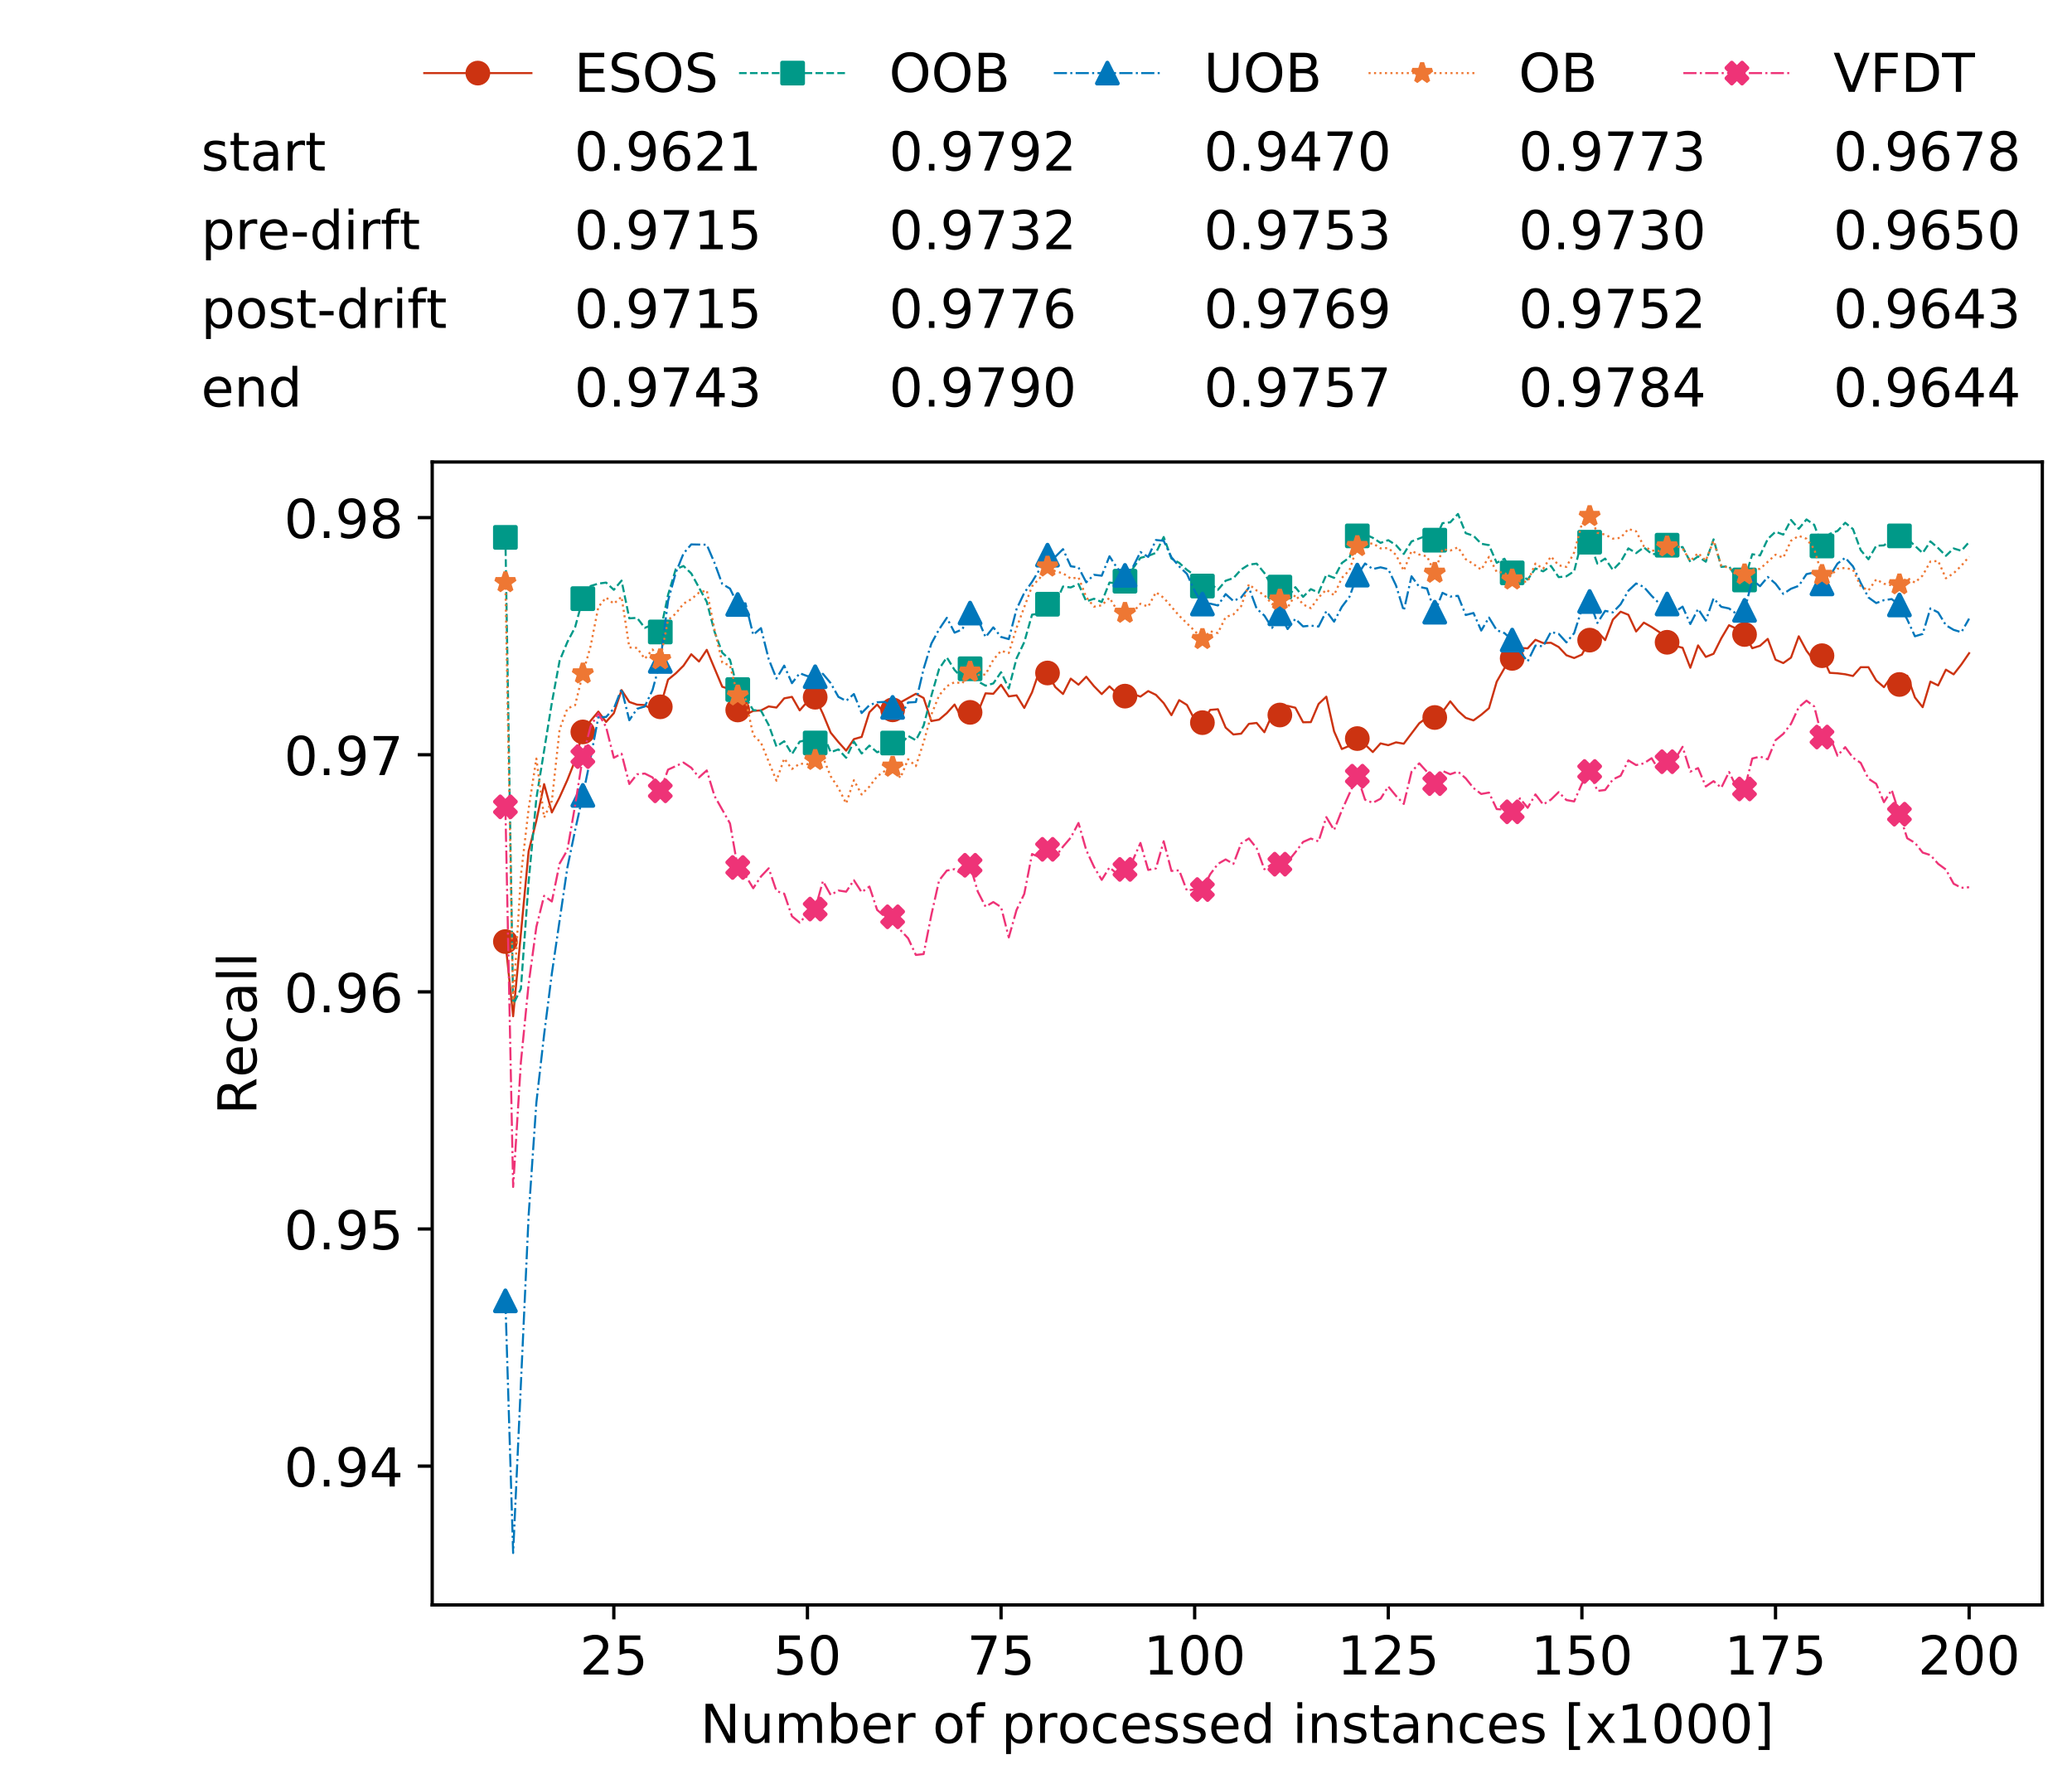 <?xml version="1.0" encoding="utf-8" standalone="no"?>
<!DOCTYPE svg PUBLIC "-//W3C//DTD SVG 1.1//EN"
  "http://www.w3.org/Graphics/SVG/1.1/DTD/svg11.dtd">
<!-- Created with matplotlib (https://matplotlib.org/) -->
<svg height="432.615pt" version="1.1" viewBox="0 0 502.65 432.615" width="502.65pt" xmlns="http://www.w3.org/2000/svg" xmlns:xlink="http://www.w3.org/1999/xlink">
 <defs>
  <style type="text/css">
*{stroke-linecap:butt;stroke-linejoin:round;white-space:pre;}
  </style>
 </defs>
 <g id="figure_1">
  <g id="patch_1">
   <path d="M 0 432.615 
L 502.65 432.615 
L 502.65 0 
L 0 0 
z
" style="fill:#ffffff;"/>
  </g>
  <g id="axes_1">
   <g id="patch_2">
    <path d="M 104.85 389.252 
L 495.45 389.252 
L 495.45 112.052 
L 104.85 112.052 
z
" style="fill:#ffffff;"/>
   </g>
   <g id="matplotlib.axis_1">
    <g id="xtick_1">
     <g id="line2d_1">
      <defs>
       <path d="M 0 0 
L 0 3.5 
" id="m92c47a048a" style="stroke:#000000;stroke-width:0.8;"/>
      </defs>
      <g>
       <use style="stroke:#000000;stroke-width:0.8;" x="148.908" xlink:href="#m92c47a048a" y="389.252"/>
      </g>
     </g>
     <g id="text_1">
      <!-- 25 -->
      <defs>
       <path d="M 19.188 8.297 
L 53.609 8.297 
L 53.609 0 
L 7.328 0 
L 7.328 8.297 
Q 12.938 14.109 22.625 23.891 
Q 32.328 33.688 34.812 36.531 
Q 39.547 41.844 41.422 45.531 
Q 43.312 49.219 43.312 52.781 
Q 43.312 58.594 39.234 62.25 
Q 35.156 65.922 28.609 65.922 
Q 23.969 65.922 18.812 64.312 
Q 13.672 62.703 7.812 59.422 
L 7.812 69.391 
Q 13.766 71.781 18.938 73 
Q 24.125 74.219 28.422 74.219 
Q 39.75 74.219 46.484 68.547 
Q 53.219 62.891 53.219 53.422 
Q 53.219 48.922 51.531 44.891 
Q 49.859 40.875 45.406 35.406 
Q 44.188 33.984 37.641 27.219 
Q 31.109 20.453 19.188 8.297 
z
" id="DejaVuSans-50"/>
       <path d="M 10.797 72.906 
L 49.516 72.906 
L 49.516 64.594 
L 19.828 64.594 
L 19.828 46.734 
Q 21.969 47.469 24.109 47.828 
Q 26.266 48.188 28.422 48.188 
Q 40.625 48.188 47.75 41.5 
Q 54.891 34.812 54.891 23.391 
Q 54.891 11.625 47.562 5.094 
Q 40.234 -1.422 26.906 -1.422 
Q 22.312 -1.422 17.547 -0.641 
Q 12.797 0.141 7.719 1.703 
L 7.719 11.625 
Q 12.109 9.234 16.797 8.062 
Q 21.484 6.891 26.703 6.891 
Q 35.156 6.891 40.078 11.328 
Q 45.016 15.766 45.016 23.391 
Q 45.016 31 40.078 35.438 
Q 35.156 39.891 26.703 39.891 
Q 22.75 39.891 18.812 39.016 
Q 14.891 38.141 10.797 36.281 
z
" id="DejaVuSans-53"/>
      </defs>
      <g transform="translate(140.636 406.13)scale(0.13 -0.13)">
       <use xlink:href="#DejaVuSans-50"/>
       <use x="63.623" xlink:href="#DejaVuSans-53"/>
      </g>
     </g>
    </g>
    <g id="xtick_2">
     <g id="line2d_2">
      <g>
       <use style="stroke:#000000;stroke-width:0.8;" x="195.877" xlink:href="#m92c47a048a" y="389.252"/>
      </g>
     </g>
     <g id="text_2">
      <!-- 50 -->
      <defs>
       <path d="M 31.781 66.406 
Q 24.172 66.406 20.328 58.906 
Q 16.5 51.422 16.5 36.375 
Q 16.5 21.391 20.328 13.891 
Q 24.172 6.391 31.781 6.391 
Q 39.453 6.391 43.281 13.891 
Q 47.125 21.391 47.125 36.375 
Q 47.125 51.422 43.281 58.906 
Q 39.453 66.406 31.781 66.406 
z
M 31.781 74.219 
Q 44.047 74.219 50.516 64.516 
Q 56.984 54.828 56.984 36.375 
Q 56.984 17.969 50.516 8.266 
Q 44.047 -1.422 31.781 -1.422 
Q 19.531 -1.422 13.062 8.266 
Q 6.594 17.969 6.594 36.375 
Q 6.594 54.828 13.062 64.516 
Q 19.531 74.219 31.781 74.219 
z
" id="DejaVuSans-48"/>
      </defs>
      <g transform="translate(187.606 406.13)scale(0.13 -0.13)">
       <use xlink:href="#DejaVuSans-53"/>
       <use x="63.623" xlink:href="#DejaVuSans-48"/>
      </g>
     </g>
    </g>
    <g id="xtick_3">
     <g id="line2d_3">
      <g>
       <use style="stroke:#000000;stroke-width:0.8;" x="242.847" xlink:href="#m92c47a048a" y="389.252"/>
      </g>
     </g>
     <g id="text_3">
      <!-- 75 -->
      <defs>
       <path d="M 8.203 72.906 
L 55.078 72.906 
L 55.078 68.703 
L 28.609 0 
L 18.312 0 
L 43.219 64.594 
L 8.203 64.594 
z
" id="DejaVuSans-55"/>
      </defs>
      <g transform="translate(234.576 406.13)scale(0.13 -0.13)">
       <use xlink:href="#DejaVuSans-55"/>
       <use x="63.623" xlink:href="#DejaVuSans-53"/>
      </g>
     </g>
    </g>
    <g id="xtick_4">
     <g id="line2d_4">
      <g>
       <use style="stroke:#000000;stroke-width:0.8;" x="289.817" xlink:href="#m92c47a048a" y="389.252"/>
      </g>
     </g>
     <g id="text_4">
      <!-- 100 -->
      <defs>
       <path d="M 12.406 8.297 
L 28.516 8.297 
L 28.516 63.922 
L 10.984 60.406 
L 10.984 69.391 
L 28.422 72.906 
L 38.281 72.906 
L 38.281 8.297 
L 54.391 8.297 
L 54.391 0 
L 12.406 0 
z
" id="DejaVuSans-49"/>
      </defs>
      <g transform="translate(277.41 406.13)scale(0.13 -0.13)">
       <use xlink:href="#DejaVuSans-49"/>
       <use x="63.623" xlink:href="#DejaVuSans-48"/>
       <use x="127.246" xlink:href="#DejaVuSans-48"/>
      </g>
     </g>
    </g>
    <g id="xtick_5">
     <g id="line2d_5">
      <g>
       <use style="stroke:#000000;stroke-width:0.8;" x="336.786" xlink:href="#m92c47a048a" y="389.252"/>
      </g>
     </g>
     <g id="text_5">
      <!-- 125 -->
      <g transform="translate(324.379 406.13)scale(0.13 -0.13)">
       <use xlink:href="#DejaVuSans-49"/>
       <use x="63.623" xlink:href="#DejaVuSans-50"/>
       <use x="127.246" xlink:href="#DejaVuSans-53"/>
      </g>
     </g>
    </g>
    <g id="xtick_6">
     <g id="line2d_6">
      <g>
       <use style="stroke:#000000;stroke-width:0.8;" x="383.756" xlink:href="#m92c47a048a" y="389.252"/>
      </g>
     </g>
     <g id="text_6">
      <!-- 150 -->
      <g transform="translate(371.349 406.13)scale(0.13 -0.13)">
       <use xlink:href="#DejaVuSans-49"/>
       <use x="63.623" xlink:href="#DejaVuSans-53"/>
       <use x="127.246" xlink:href="#DejaVuSans-48"/>
      </g>
     </g>
    </g>
    <g id="xtick_7">
     <g id="line2d_7">
      <g>
       <use style="stroke:#000000;stroke-width:0.8;" x="430.726" xlink:href="#m92c47a048a" y="389.252"/>
      </g>
     </g>
     <g id="text_7">
      <!-- 175 -->
      <g transform="translate(418.319 406.13)scale(0.13 -0.13)">
       <use xlink:href="#DejaVuSans-49"/>
       <use x="63.623" xlink:href="#DejaVuSans-55"/>
       <use x="127.246" xlink:href="#DejaVuSans-53"/>
      </g>
     </g>
    </g>
    <g id="xtick_8">
     <g id="line2d_8">
      <g>
       <use style="stroke:#000000;stroke-width:0.8;" x="477.695" xlink:href="#m92c47a048a" y="389.252"/>
      </g>
     </g>
     <g id="text_8">
      <!-- 200 -->
      <g transform="translate(465.289 406.13)scale(0.13 -0.13)">
       <use xlink:href="#DejaVuSans-50"/>
       <use x="63.623" xlink:href="#DejaVuSans-48"/>
       <use x="127.246" xlink:href="#DejaVuSans-48"/>
      </g>
     </g>
    </g>
    <g id="text_9">
     <!-- Number of processed instances [x1000] -->
     <defs>
      <path d="M 9.812 72.906 
L 23.094 72.906 
L 55.422 11.922 
L 55.422 72.906 
L 64.984 72.906 
L 64.984 0 
L 51.703 0 
L 19.391 60.984 
L 19.391 0 
L 9.812 0 
z
" id="DejaVuSans-78"/>
      <path d="M 8.5 21.578 
L 8.5 54.688 
L 17.484 54.688 
L 17.484 21.922 
Q 17.484 14.156 20.5 10.266 
Q 23.531 6.391 29.594 6.391 
Q 36.859 6.391 41.078 11.031 
Q 45.312 15.672 45.312 23.688 
L 45.312 54.688 
L 54.297 54.688 
L 54.297 0 
L 45.312 0 
L 45.312 8.406 
Q 42.047 3.422 37.719 1 
Q 33.406 -1.422 27.688 -1.422 
Q 18.266 -1.422 13.375 4.438 
Q 8.5 10.297 8.5 21.578 
z
M 31.109 56 
z
" id="DejaVuSans-117"/>
      <path d="M 52 44.188 
Q 55.375 50.25 60.062 53.125 
Q 64.75 56 71.094 56 
Q 79.641 56 84.281 50.016 
Q 88.922 44.047 88.922 33.016 
L 88.922 0 
L 79.891 0 
L 79.891 32.719 
Q 79.891 40.578 77.094 44.375 
Q 74.312 48.188 68.609 48.188 
Q 61.625 48.188 57.562 43.547 
Q 53.516 38.922 53.516 30.906 
L 53.516 0 
L 44.484 0 
L 44.484 32.719 
Q 44.484 40.625 41.703 44.406 
Q 38.922 48.188 33.109 48.188 
Q 26.219 48.188 22.156 43.531 
Q 18.109 38.875 18.109 30.906 
L 18.109 0 
L 9.078 0 
L 9.078 54.688 
L 18.109 54.688 
L 18.109 46.188 
Q 21.188 51.219 25.484 53.609 
Q 29.781 56 35.688 56 
Q 41.656 56 45.828 52.969 
Q 50 49.953 52 44.188 
z
" id="DejaVuSans-109"/>
      <path d="M 48.688 27.297 
Q 48.688 37.203 44.609 42.844 
Q 40.531 48.484 33.406 48.484 
Q 26.266 48.484 22.188 42.844 
Q 18.109 37.203 18.109 27.297 
Q 18.109 17.391 22.188 11.75 
Q 26.266 6.109 33.406 6.109 
Q 40.531 6.109 44.609 11.75 
Q 48.688 17.391 48.688 27.297 
z
M 18.109 46.391 
Q 20.953 51.266 25.266 53.625 
Q 29.594 56 35.594 56 
Q 45.562 56 51.781 48.094 
Q 58.016 40.188 58.016 27.297 
Q 58.016 14.406 51.781 6.484 
Q 45.562 -1.422 35.594 -1.422 
Q 29.594 -1.422 25.266 0.953 
Q 20.953 3.328 18.109 8.203 
L 18.109 0 
L 9.078 0 
L 9.078 75.984 
L 18.109 75.984 
z
" id="DejaVuSans-98"/>
      <path d="M 56.203 29.594 
L 56.203 25.203 
L 14.891 25.203 
Q 15.484 15.922 20.484 11.062 
Q 25.484 6.203 34.422 6.203 
Q 39.594 6.203 44.453 7.469 
Q 49.312 8.734 54.109 11.281 
L 54.109 2.781 
Q 49.266 0.734 44.188 -0.344 
Q 39.109 -1.422 33.891 -1.422 
Q 20.797 -1.422 13.156 6.188 
Q 5.516 13.812 5.516 26.812 
Q 5.516 40.234 12.766 48.109 
Q 20.016 56 32.328 56 
Q 43.359 56 49.781 48.891 
Q 56.203 41.797 56.203 29.594 
z
M 47.219 32.234 
Q 47.125 39.594 43.094 43.984 
Q 39.062 48.391 32.422 48.391 
Q 24.906 48.391 20.391 44.141 
Q 15.875 39.891 15.188 32.172 
z
" id="DejaVuSans-101"/>
      <path d="M 41.109 46.297 
Q 39.594 47.172 37.812 47.578 
Q 36.031 48 33.891 48 
Q 26.266 48 22.188 43.047 
Q 18.109 38.094 18.109 28.812 
L 18.109 0 
L 9.078 0 
L 9.078 54.688 
L 18.109 54.688 
L 18.109 46.188 
Q 20.953 51.172 25.484 53.578 
Q 30.031 56 36.531 56 
Q 37.453 56 38.578 55.875 
Q 39.703 55.766 41.062 55.516 
z
" id="DejaVuSans-114"/>
      <path id="DejaVuSans-32"/>
      <path d="M 30.609 48.391 
Q 23.391 48.391 19.188 42.75 
Q 14.984 37.109 14.984 27.297 
Q 14.984 17.484 19.156 11.844 
Q 23.344 6.203 30.609 6.203 
Q 37.797 6.203 41.984 11.859 
Q 46.188 17.531 46.188 27.297 
Q 46.188 37.016 41.984 42.703 
Q 37.797 48.391 30.609 48.391 
z
M 30.609 56 
Q 42.328 56 49.016 48.375 
Q 55.719 40.766 55.719 27.297 
Q 55.719 13.875 49.016 6.219 
Q 42.328 -1.422 30.609 -1.422 
Q 18.844 -1.422 12.172 6.219 
Q 5.516 13.875 5.516 27.297 
Q 5.516 40.766 12.172 48.375 
Q 18.844 56 30.609 56 
z
" id="DejaVuSans-111"/>
      <path d="M 37.109 75.984 
L 37.109 68.5 
L 28.516 68.5 
Q 23.688 68.5 21.797 66.547 
Q 19.922 64.594 19.922 59.516 
L 19.922 54.688 
L 34.719 54.688 
L 34.719 47.703 
L 19.922 47.703 
L 19.922 0 
L 10.891 0 
L 10.891 47.703 
L 2.297 47.703 
L 2.297 54.688 
L 10.891 54.688 
L 10.891 58.5 
Q 10.891 67.625 15.141 71.797 
Q 19.391 75.984 28.609 75.984 
z
" id="DejaVuSans-102"/>
      <path d="M 18.109 8.203 
L 18.109 -20.797 
L 9.078 -20.797 
L 9.078 54.688 
L 18.109 54.688 
L 18.109 46.391 
Q 20.953 51.266 25.266 53.625 
Q 29.594 56 35.594 56 
Q 45.562 56 51.781 48.094 
Q 58.016 40.188 58.016 27.297 
Q 58.016 14.406 51.781 6.484 
Q 45.562 -1.422 35.594 -1.422 
Q 29.594 -1.422 25.266 0.953 
Q 20.953 3.328 18.109 8.203 
z
M 48.688 27.297 
Q 48.688 37.203 44.609 42.844 
Q 40.531 48.484 33.406 48.484 
Q 26.266 48.484 22.188 42.844 
Q 18.109 37.203 18.109 27.297 
Q 18.109 17.391 22.188 11.75 
Q 26.266 6.109 33.406 6.109 
Q 40.531 6.109 44.609 11.75 
Q 48.688 17.391 48.688 27.297 
z
" id="DejaVuSans-112"/>
      <path d="M 48.781 52.594 
L 48.781 44.188 
Q 44.969 46.297 41.141 47.344 
Q 37.312 48.391 33.406 48.391 
Q 24.656 48.391 19.812 42.844 
Q 14.984 37.312 14.984 27.297 
Q 14.984 17.281 19.812 11.734 
Q 24.656 6.203 33.406 6.203 
Q 37.312 6.203 41.141 7.25 
Q 44.969 8.297 48.781 10.406 
L 48.781 2.094 
Q 45.016 0.344 40.984 -0.531 
Q 36.969 -1.422 32.422 -1.422 
Q 20.062 -1.422 12.781 6.344 
Q 5.516 14.109 5.516 27.297 
Q 5.516 40.672 12.859 48.328 
Q 20.219 56 33.016 56 
Q 37.156 56 41.109 55.141 
Q 45.062 54.297 48.781 52.594 
z
" id="DejaVuSans-99"/>
      <path d="M 44.281 53.078 
L 44.281 44.578 
Q 40.484 46.531 36.375 47.5 
Q 32.281 48.484 27.875 48.484 
Q 21.188 48.484 17.844 46.438 
Q 14.5 44.391 14.5 40.281 
Q 14.5 37.156 16.891 35.375 
Q 19.281 33.594 26.516 31.984 
L 29.594 31.297 
Q 39.156 29.25 43.188 25.516 
Q 47.219 21.781 47.219 15.094 
Q 47.219 7.469 41.188 3.016 
Q 35.156 -1.422 24.609 -1.422 
Q 20.219 -1.422 15.453 -0.562 
Q 10.688 0.297 5.422 2 
L 5.422 11.281 
Q 10.406 8.688 15.234 7.391 
Q 20.062 6.109 24.812 6.109 
Q 31.156 6.109 34.562 8.281 
Q 37.984 10.453 37.984 14.406 
Q 37.984 18.062 35.516 20.016 
Q 33.062 21.969 24.703 23.781 
L 21.578 24.516 
Q 13.234 26.266 9.516 29.906 
Q 5.812 33.547 5.812 39.891 
Q 5.812 47.609 11.281 51.797 
Q 16.75 56 26.812 56 
Q 31.781 56 36.172 55.266 
Q 40.578 54.547 44.281 53.078 
z
" id="DejaVuSans-115"/>
      <path d="M 45.406 46.391 
L 45.406 75.984 
L 54.391 75.984 
L 54.391 0 
L 45.406 0 
L 45.406 8.203 
Q 42.578 3.328 38.25 0.953 
Q 33.938 -1.422 27.875 -1.422 
Q 17.969 -1.422 11.734 6.484 
Q 5.516 14.406 5.516 27.297 
Q 5.516 40.188 11.734 48.094 
Q 17.969 56 27.875 56 
Q 33.938 56 38.25 53.625 
Q 42.578 51.266 45.406 46.391 
z
M 14.797 27.297 
Q 14.797 17.391 18.875 11.75 
Q 22.953 6.109 30.078 6.109 
Q 37.203 6.109 41.297 11.75 
Q 45.406 17.391 45.406 27.297 
Q 45.406 37.203 41.297 42.844 
Q 37.203 48.484 30.078 48.484 
Q 22.953 48.484 18.875 42.844 
Q 14.797 37.203 14.797 27.297 
z
" id="DejaVuSans-100"/>
      <path d="M 9.422 54.688 
L 18.406 54.688 
L 18.406 0 
L 9.422 0 
z
M 9.422 75.984 
L 18.406 75.984 
L 18.406 64.594 
L 9.422 64.594 
z
" id="DejaVuSans-105"/>
      <path d="M 54.891 33.016 
L 54.891 0 
L 45.906 0 
L 45.906 32.719 
Q 45.906 40.484 42.875 44.328 
Q 39.844 48.188 33.797 48.188 
Q 26.516 48.188 22.312 43.547 
Q 18.109 38.922 18.109 30.906 
L 18.109 0 
L 9.078 0 
L 9.078 54.688 
L 18.109 54.688 
L 18.109 46.188 
Q 21.344 51.125 25.703 53.562 
Q 30.078 56 35.797 56 
Q 45.219 56 50.047 50.172 
Q 54.891 44.344 54.891 33.016 
z
" id="DejaVuSans-110"/>
      <path d="M 18.312 70.219 
L 18.312 54.688 
L 36.812 54.688 
L 36.812 47.703 
L 18.312 47.703 
L 18.312 18.016 
Q 18.312 11.328 20.141 9.422 
Q 21.969 7.516 27.594 7.516 
L 36.812 7.516 
L 36.812 0 
L 27.594 0 
Q 17.188 0 13.234 3.875 
Q 9.281 7.766 9.281 18.016 
L 9.281 47.703 
L 2.688 47.703 
L 2.688 54.688 
L 9.281 54.688 
L 9.281 70.219 
z
" id="DejaVuSans-116"/>
      <path d="M 34.281 27.484 
Q 23.391 27.484 19.188 25 
Q 14.984 22.516 14.984 16.5 
Q 14.984 11.719 18.141 8.906 
Q 21.297 6.109 26.703 6.109 
Q 34.188 6.109 38.703 11.406 
Q 43.219 16.703 43.219 25.484 
L 43.219 27.484 
z
M 52.203 31.203 
L 52.203 0 
L 43.219 0 
L 43.219 8.297 
Q 40.141 3.328 35.547 0.953 
Q 30.953 -1.422 24.312 -1.422 
Q 15.922 -1.422 10.953 3.297 
Q 6 8.016 6 15.922 
Q 6 25.141 12.172 29.828 
Q 18.359 34.516 30.609 34.516 
L 43.219 34.516 
L 43.219 35.406 
Q 43.219 41.609 39.141 45 
Q 35.062 48.391 27.688 48.391 
Q 23 48.391 18.547 47.266 
Q 14.109 46.141 10.016 43.891 
L 10.016 52.203 
Q 14.938 54.109 19.578 55.047 
Q 24.219 56 28.609 56 
Q 40.484 56 46.344 49.844 
Q 52.203 43.703 52.203 31.203 
z
" id="DejaVuSans-97"/>
      <path d="M 8.594 75.984 
L 29.297 75.984 
L 29.297 69 
L 17.578 69 
L 17.578 -6.203 
L 29.297 -6.203 
L 29.297 -13.188 
L 8.594 -13.188 
z
" id="DejaVuSans-91"/>
      <path d="M 54.891 54.688 
L 35.109 28.078 
L 55.906 0 
L 45.312 0 
L 29.391 21.484 
L 13.484 0 
L 2.875 0 
L 24.125 28.609 
L 4.688 54.688 
L 15.281 54.688 
L 29.781 35.203 
L 44.281 54.688 
z
" id="DejaVuSans-120"/>
      <path d="M 30.422 75.984 
L 30.422 -13.188 
L 9.719 -13.188 
L 9.719 -6.203 
L 21.391 -6.203 
L 21.391 69 
L 9.719 69 
L 9.719 75.984 
z
" id="DejaVuSans-93"/>
     </defs>
     <g transform="translate(169.881 422.711)scale(0.13 -0.13)">
      <use xlink:href="#DejaVuSans-78"/>
      <use x="74.805" xlink:href="#DejaVuSans-117"/>
      <use x="138.184" xlink:href="#DejaVuSans-109"/>
      <use x="235.596" xlink:href="#DejaVuSans-98"/>
      <use x="299.072" xlink:href="#DejaVuSans-101"/>
      <use x="360.596" xlink:href="#DejaVuSans-114"/>
      <use x="401.709" xlink:href="#DejaVuSans-32"/>
      <use x="433.496" xlink:href="#DejaVuSans-111"/>
      <use x="494.678" xlink:href="#DejaVuSans-102"/>
      <use x="529.883" xlink:href="#DejaVuSans-32"/>
      <use x="561.67" xlink:href="#DejaVuSans-112"/>
      <use x="625.146" xlink:href="#DejaVuSans-114"/>
      <use x="666.229" xlink:href="#DejaVuSans-111"/>
      <use x="727.41" xlink:href="#DejaVuSans-99"/>
      <use x="782.391" xlink:href="#DejaVuSans-101"/>
      <use x="843.914" xlink:href="#DejaVuSans-115"/>
      <use x="896.014" xlink:href="#DejaVuSans-115"/>
      <use x="948.113" xlink:href="#DejaVuSans-101"/>
      <use x="1009.637" xlink:href="#DejaVuSans-100"/>
      <use x="1073.113" xlink:href="#DejaVuSans-32"/>
      <use x="1104.9" xlink:href="#DejaVuSans-105"/>
      <use x="1132.684" xlink:href="#DejaVuSans-110"/>
      <use x="1196.062" xlink:href="#DejaVuSans-115"/>
      <use x="1248.162" xlink:href="#DejaVuSans-116"/>
      <use x="1287.371" xlink:href="#DejaVuSans-97"/>
      <use x="1348.65" xlink:href="#DejaVuSans-110"/>
      <use x="1412.029" xlink:href="#DejaVuSans-99"/>
      <use x="1467.01" xlink:href="#DejaVuSans-101"/>
      <use x="1528.533" xlink:href="#DejaVuSans-115"/>
      <use x="1580.633" xlink:href="#DejaVuSans-32"/>
      <use x="1612.42" xlink:href="#DejaVuSans-91"/>
      <use x="1651.434" xlink:href="#DejaVuSans-120"/>
      <use x="1710.613" xlink:href="#DejaVuSans-49"/>
      <use x="1774.236" xlink:href="#DejaVuSans-48"/>
      <use x="1837.859" xlink:href="#DejaVuSans-48"/>
      <use x="1901.482" xlink:href="#DejaVuSans-48"/>
      <use x="1965.105" xlink:href="#DejaVuSans-93"/>
     </g>
    </g>
   </g>
   <g id="matplotlib.axis_2">
    <g id="ytick_1">
     <g id="line2d_9">
      <defs>
       <path d="M 0 0 
L -3.5 0 
" id="mf0497fbb52" style="stroke:#000000;stroke-width:0.8;"/>
      </defs>
      <g>
       <use style="stroke:#000000;stroke-width:0.8;" x="104.85" xlink:href="#mf0497fbb52" y="355.582"/>
      </g>
     </g>
     <g id="text_10">
      <!-- 0.94 -->
      <defs>
       <path d="M 10.688 12.406 
L 21 12.406 
L 21 0 
L 10.688 0 
z
" id="DejaVuSans-46"/>
       <path d="M 10.984 1.516 
L 10.984 10.5 
Q 14.703 8.734 18.5 7.812 
Q 22.312 6.891 25.984 6.891 
Q 35.75 6.891 40.891 13.453 
Q 46.047 20.016 46.781 33.406 
Q 43.953 29.203 39.594 26.953 
Q 35.25 24.703 29.984 24.703 
Q 19.047 24.703 12.672 31.312 
Q 6.297 37.938 6.297 49.422 
Q 6.297 60.641 12.938 67.422 
Q 19.578 74.219 30.609 74.219 
Q 43.266 74.219 49.922 64.516 
Q 56.594 54.828 56.594 36.375 
Q 56.594 19.141 48.406 8.859 
Q 40.234 -1.422 26.422 -1.422 
Q 22.703 -1.422 18.891 -0.688 
Q 15.094 0.047 10.984 1.516 
z
M 30.609 32.422 
Q 37.25 32.422 41.125 36.953 
Q 45.016 41.5 45.016 49.422 
Q 45.016 57.281 41.125 61.844 
Q 37.25 66.406 30.609 66.406 
Q 23.969 66.406 20.094 61.844 
Q 16.219 57.281 16.219 49.422 
Q 16.219 41.5 20.094 36.953 
Q 23.969 32.422 30.609 32.422 
z
" id="DejaVuSans-57"/>
       <path d="M 37.797 64.312 
L 12.891 25.391 
L 37.797 25.391 
z
M 35.203 72.906 
L 47.609 72.906 
L 47.609 25.391 
L 58.016 25.391 
L 58.016 17.188 
L 47.609 17.188 
L 47.609 0 
L 37.797 0 
L 37.797 17.188 
L 4.891 17.188 
L 4.891 26.703 
z
" id="DejaVuSans-52"/>
      </defs>
      <g transform="translate(68.905 360.521)scale(0.13 -0.13)">
       <use xlink:href="#DejaVuSans-48"/>
       <use x="63.623" xlink:href="#DejaVuSans-46"/>
       <use x="95.41" xlink:href="#DejaVuSans-57"/>
       <use x="159.033" xlink:href="#DejaVuSans-52"/>
      </g>
     </g>
    </g>
    <g id="ytick_2">
     <g id="line2d_10">
      <g>
       <use style="stroke:#000000;stroke-width:0.8;" x="104.85" xlink:href="#mf0497fbb52" y="298.071"/>
      </g>
     </g>
     <g id="text_11">
      <!-- 0.95 -->
      <g transform="translate(68.905 303.01)scale(0.13 -0.13)">
       <use xlink:href="#DejaVuSans-48"/>
       <use x="63.623" xlink:href="#DejaVuSans-46"/>
       <use x="95.41" xlink:href="#DejaVuSans-57"/>
       <use x="159.033" xlink:href="#DejaVuSans-53"/>
      </g>
     </g>
    </g>
    <g id="ytick_3">
     <g id="line2d_11">
      <g>
       <use style="stroke:#000000;stroke-width:0.8;" x="104.85" xlink:href="#mf0497fbb52" y="240.561"/>
      </g>
     </g>
     <g id="text_12">
      <!-- 0.96 -->
      <defs>
       <path d="M 33.016 40.375 
Q 26.375 40.375 22.484 35.828 
Q 18.609 31.297 18.609 23.391 
Q 18.609 15.531 22.484 10.953 
Q 26.375 6.391 33.016 6.391 
Q 39.656 6.391 43.531 10.953 
Q 47.406 15.531 47.406 23.391 
Q 47.406 31.297 43.531 35.828 
Q 39.656 40.375 33.016 40.375 
z
M 52.594 71.297 
L 52.594 62.312 
Q 48.875 64.062 45.094 64.984 
Q 41.312 65.922 37.594 65.922 
Q 27.828 65.922 22.672 59.328 
Q 17.531 52.734 16.797 39.406 
Q 19.672 43.656 24.016 45.922 
Q 28.375 48.188 33.594 48.188 
Q 44.578 48.188 50.953 41.516 
Q 57.328 34.859 57.328 23.391 
Q 57.328 12.156 50.688 5.359 
Q 44.047 -1.422 33.016 -1.422 
Q 20.359 -1.422 13.672 8.266 
Q 6.984 17.969 6.984 36.375 
Q 6.984 53.656 15.188 63.938 
Q 23.391 74.219 37.203 74.219 
Q 40.922 74.219 44.703 73.484 
Q 48.484 72.75 52.594 71.297 
z
" id="DejaVuSans-54"/>
      </defs>
      <g transform="translate(68.905 245.5)scale(0.13 -0.13)">
       <use xlink:href="#DejaVuSans-48"/>
       <use x="63.623" xlink:href="#DejaVuSans-46"/>
       <use x="95.41" xlink:href="#DejaVuSans-57"/>
       <use x="159.033" xlink:href="#DejaVuSans-54"/>
      </g>
     </g>
    </g>
    <g id="ytick_4">
     <g id="line2d_12">
      <g>
       <use style="stroke:#000000;stroke-width:0.8;" x="104.85" xlink:href="#mf0497fbb52" y="183.051"/>
      </g>
     </g>
     <g id="text_13">
      <!-- 0.97 -->
      <g transform="translate(68.905 187.99)scale(0.13 -0.13)">
       <use xlink:href="#DejaVuSans-48"/>
       <use x="63.623" xlink:href="#DejaVuSans-46"/>
       <use x="95.41" xlink:href="#DejaVuSans-57"/>
       <use x="159.033" xlink:href="#DejaVuSans-55"/>
      </g>
     </g>
    </g>
    <g id="ytick_5">
     <g id="line2d_13">
      <g>
       <use style="stroke:#000000;stroke-width:0.8;" x="104.85" xlink:href="#mf0497fbb52" y="125.541"/>
      </g>
     </g>
     <g id="text_14">
      <!-- 0.98 -->
      <defs>
       <path d="M 31.781 34.625 
Q 24.75 34.625 20.719 30.859 
Q 16.703 27.094 16.703 20.516 
Q 16.703 13.922 20.719 10.156 
Q 24.75 6.391 31.781 6.391 
Q 38.812 6.391 42.859 10.172 
Q 46.922 13.969 46.922 20.516 
Q 46.922 27.094 42.891 30.859 
Q 38.875 34.625 31.781 34.625 
z
M 21.922 38.812 
Q 15.578 40.375 12.031 44.719 
Q 8.5 49.078 8.5 55.328 
Q 8.5 64.062 14.719 69.141 
Q 20.953 74.219 31.781 74.219 
Q 42.672 74.219 48.875 69.141 
Q 55.078 64.062 55.078 55.328 
Q 55.078 49.078 51.531 44.719 
Q 48 40.375 41.703 38.812 
Q 48.828 37.156 52.797 32.312 
Q 56.781 27.484 56.781 20.516 
Q 56.781 9.906 50.312 4.234 
Q 43.844 -1.422 31.781 -1.422 
Q 19.734 -1.422 13.25 4.234 
Q 6.781 9.906 6.781 20.516 
Q 6.781 27.484 10.781 32.312 
Q 14.797 37.156 21.922 38.812 
z
M 18.312 54.391 
Q 18.312 48.734 21.844 45.562 
Q 25.391 42.391 31.781 42.391 
Q 38.141 42.391 41.719 45.562 
Q 45.312 48.734 45.312 54.391 
Q 45.312 60.062 41.719 63.234 
Q 38.141 66.406 31.781 66.406 
Q 25.391 66.406 21.844 63.234 
Q 18.312 60.062 18.312 54.391 
z
" id="DejaVuSans-56"/>
      </defs>
      <g transform="translate(68.905 130.48)scale(0.13 -0.13)">
       <use xlink:href="#DejaVuSans-48"/>
       <use x="63.623" xlink:href="#DejaVuSans-46"/>
       <use x="95.41" xlink:href="#DejaVuSans-57"/>
       <use x="159.033" xlink:href="#DejaVuSans-56"/>
      </g>
     </g>
    </g>
    <g id="text_15">
     <!-- Recall -->
     <defs>
      <path d="M 44.391 34.188 
Q 47.562 33.109 50.562 29.594 
Q 53.562 26.078 56.594 19.922 
L 66.609 0 
L 56 0 
L 46.688 18.703 
Q 43.062 26.031 39.672 28.422 
Q 36.281 30.812 30.422 30.812 
L 19.672 30.812 
L 19.672 0 
L 9.812 0 
L 9.812 72.906 
L 32.078 72.906 
Q 44.578 72.906 50.734 67.672 
Q 56.891 62.453 56.891 51.906 
Q 56.891 45.016 53.688 40.469 
Q 50.484 35.938 44.391 34.188 
z
M 19.672 64.797 
L 19.672 38.922 
L 32.078 38.922 
Q 39.203 38.922 42.844 42.219 
Q 46.484 45.516 46.484 51.906 
Q 46.484 58.297 42.844 61.547 
Q 39.203 64.797 32.078 64.797 
z
" id="DejaVuSans-82"/>
      <path d="M 9.422 75.984 
L 18.406 75.984 
L 18.406 0 
L 9.422 0 
z
" id="DejaVuSans-108"/>
     </defs>
     <g transform="translate(62.201 270.333)rotate(-90)scale(0.13 -0.13)">
      <use xlink:href="#DejaVuSans-82"/>
      <use x="69.42" xlink:href="#DejaVuSans-101"/>
      <use x="130.943" xlink:href="#DejaVuSans-99"/>
      <use x="185.924" xlink:href="#DejaVuSans-97"/>
      <use x="247.203" xlink:href="#DejaVuSans-108"/>
      <use x="274.986" xlink:href="#DejaVuSans-108"/>
     </g>
    </g>
   </g>
   <g id="line2d_14"/>
   <g id="line2d_15"/>
   <g id="line2d_16"/>
   <g id="line2d_17"/>
   <g id="line2d_18"/>
   <g id="line2d_19">
    <path clip-path="url(#pf555e49a6f)" d="M 122.605 228.362 
L 124.483 246.472 
L 128.241 206.473 
L 130.12 199.044 
L 131.998 190.176 
L 133.877 197.049 
L 135.756 193.351 
L 137.635 189.18 
L 139.514 184.434 
L 141.392 177.519 
L 143.271 174.819 
L 145.15 172.589 
L 147.029 175.092 
L 148.908 172.981 
L 150.786 167.368 
L 152.665 170.247 
L 154.544 170.901 
L 156.423 171.004 
L 158.302 172.2 
L 160.18 171.428 
L 162.059 164.844 
L 163.938 163.313 
L 165.817 161.444 
L 167.695 158.679 
L 169.574 160.438 
L 171.453 157.608 
L 175.211 166.556 
L 177.089 167.17 
L 178.968 172.193 
L 180.847 173.357 
L 182.726 172.412 
L 184.605 172.304 
L 186.483 171.33 
L 188.362 171.607 
L 190.241 169.373 
L 192.12 169.014 
L 193.998 172.285 
L 195.877 170.165 
L 197.756 169.101 
L 199.635 173.125 
L 201.514 177.691 
L 203.392 179.979 
L 205.271 182.061 
L 207.15 179.265 
L 209.029 178.726 
L 210.908 172.754 
L 212.786 170.873 
L 214.665 173.108 
L 216.544 172.161 
L 218.423 170.362 
L 222.18 168.27 
L 224.059 169.285 
L 225.938 174.887 
L 227.817 174.539 
L 229.695 172.946 
L 231.574 170.871 
L 233.453 174.442 
L 235.332 172.773 
L 237.211 172.78 
L 239.089 168.156 
L 240.968 168.265 
L 242.847 166.081 
L 244.726 168.894 
L 246.605 168.646 
L 248.483 171.703 
L 250.362 167.919 
L 252.241 162.465 
L 254.12 163.223 
L 255.998 166.634 
L 257.877 168.314 
L 259.756 164.596 
L 261.635 166.058 
L 263.514 164.13 
L 265.392 166.419 
L 267.271 168.337 
L 269.15 166.47 
L 271.029 168.221 
L 272.908 168.837 
L 274.786 168.293 
L 276.665 168.948 
L 278.544 167.612 
L 280.423 168.528 
L 282.302 170.528 
L 284.18 173.453 
L 286.059 169.807 
L 287.938 170.97 
L 289.817 174.537 
L 291.695 175.267 
L 293.574 172.177 
L 295.453 172.011 
L 297.332 176.47 
L 299.211 178.137 
L 301.089 177.943 
L 302.968 175.56 
L 304.847 175.336 
L 306.726 177.589 
L 308.605 173.352 
L 310.483 173.416 
L 312.362 171.199 
L 314.241 171.648 
L 316.12 175.178 
L 317.998 175.141 
L 319.877 170.729 
L 321.756 168.966 
L 323.635 177.375 
L 325.514 181.667 
L 327.392 180.872 
L 329.271 179.129 
L 331.15 180.566 
L 333.029 182.398 
L 334.908 180.302 
L 336.786 180.735 
L 338.665 180.046 
L 340.544 180.373 
L 344.302 175.412 
L 346.18 174.033 
L 348.059 174.017 
L 349.938 172.677 
L 351.817 170.094 
L 353.695 172.41 
L 355.574 174.101 
L 357.453 174.723 
L 359.332 173.357 
L 361.211 171.763 
L 363.089 165.331 
L 364.968 162.055 
L 368.726 157.141 
L 370.605 157.249 
L 372.483 155.172 
L 374.362 155.96 
L 376.241 155.891 
L 378.12 156.919 
L 379.998 158.917 
L 381.877 159.595 
L 383.756 158.757 
L 385.635 155.252 
L 387.514 153.159 
L 389.392 155.248 
L 391.271 150.281 
L 393.15 148.353 
L 395.029 149.106 
L 396.908 153.157 
L 398.786 151.007 
L 400.665 152.067 
L 402.544 153.311 
L 404.423 155.774 
L 406.302 156.614 
L 408.18 157.112 
L 410.059 161.951 
L 411.938 156.53 
L 413.817 159.318 
L 415.695 158.565 
L 417.574 154.803 
L 419.453 151.635 
L 421.332 152.514 
L 423.211 153.884 
L 425.089 157.216 
L 426.968 156.619 
L 428.847 154.953 
L 430.726 159.991 
L 432.605 160.82 
L 434.483 159.491 
L 436.362 154.325 
L 438.241 157.817 
L 440.12 160.326 
L 441.998 159.029 
L 443.877 163.184 
L 445.756 163.301 
L 447.635 163.532 
L 449.514 163.952 
L 451.392 161.82 
L 453.271 161.82 
L 455.15 165.034 
L 457.029 166.662 
L 458.908 164.053 
L 460.786 166.008 
L 462.665 163.876 
L 464.544 169.153 
L 466.423 171.517 
L 468.302 165.317 
L 470.18 166.239 
L 472.059 162.418 
L 473.938 163.548 
L 475.817 161.147 
L 477.695 158.419 
L 477.695 158.419 
" style="fill:none;stroke:#cc3311;stroke-linecap:square;stroke-width:0.5;"/>
    <defs>
     <path d="M 0 2.5 
C 0.663 2.5 1.299 2.237 1.768 1.768 
C 2.237 1.299 2.5 0.663 2.5 0 
C 2.5 -0.663 2.237 -1.299 1.768 -1.768 
C 1.299 -2.237 0.663 -2.5 0 -2.5 
C -0.663 -2.5 -1.299 -2.237 -1.768 -1.768 
C -2.237 -1.299 -2.5 -0.663 -2.5 0 
C -2.5 0.663 -2.237 1.299 -1.768 1.768 
C -1.299 2.237 -0.663 2.5 0 2.5 
z
" id="m1cbf4440e1" style="stroke:#cc3311;"/>
    </defs>
    <g clip-path="url(#pf555e49a6f)">
     <use style="fill:#cc3311;stroke:#cc3311;" x="122.605" xlink:href="#m1cbf4440e1" y="228.362"/>
     <use style="fill:#cc3311;stroke:#cc3311;" x="141.392" xlink:href="#m1cbf4440e1" y="177.519"/>
     <use style="fill:#cc3311;stroke:#cc3311;" x="160.18" xlink:href="#m1cbf4440e1" y="171.428"/>
     <use style="fill:#cc3311;stroke:#cc3311;" x="178.968" xlink:href="#m1cbf4440e1" y="172.193"/>
     <use style="fill:#cc3311;stroke:#cc3311;" x="197.756" xlink:href="#m1cbf4440e1" y="169.101"/>
     <use style="fill:#cc3311;stroke:#cc3311;" x="216.544" xlink:href="#m1cbf4440e1" y="172.161"/>
     <use style="fill:#cc3311;stroke:#cc3311;" x="235.332" xlink:href="#m1cbf4440e1" y="172.773"/>
     <use style="fill:#cc3311;stroke:#cc3311;" x="254.12" xlink:href="#m1cbf4440e1" y="163.223"/>
     <use style="fill:#cc3311;stroke:#cc3311;" x="272.908" xlink:href="#m1cbf4440e1" y="168.837"/>
     <use style="fill:#cc3311;stroke:#cc3311;" x="291.695" xlink:href="#m1cbf4440e1" y="175.267"/>
     <use style="fill:#cc3311;stroke:#cc3311;" x="310.483" xlink:href="#m1cbf4440e1" y="173.416"/>
     <use style="fill:#cc3311;stroke:#cc3311;" x="329.271" xlink:href="#m1cbf4440e1" y="179.129"/>
     <use style="fill:#cc3311;stroke:#cc3311;" x="348.059" xlink:href="#m1cbf4440e1" y="174.017"/>
     <use style="fill:#cc3311;stroke:#cc3311;" x="366.847" xlink:href="#m1cbf4440e1" y="159.68"/>
     <use style="fill:#cc3311;stroke:#cc3311;" x="385.635" xlink:href="#m1cbf4440e1" y="155.252"/>
     <use style="fill:#cc3311;stroke:#cc3311;" x="404.423" xlink:href="#m1cbf4440e1" y="155.774"/>
     <use style="fill:#cc3311;stroke:#cc3311;" x="423.211" xlink:href="#m1cbf4440e1" y="153.884"/>
     <use style="fill:#cc3311;stroke:#cc3311;" x="441.998" xlink:href="#m1cbf4440e1" y="159.029"/>
     <use style="fill:#cc3311;stroke:#cc3311;" x="460.786" xlink:href="#m1cbf4440e1" y="166.008"/>
    </g>
   </g>
   <g id="line2d_20"/>
   <g id="line2d_21"/>
   <g id="line2d_22"/>
   <g id="line2d_23"/>
   <g id="line2d_24">
    <path clip-path="url(#pf555e49a6f)" d="M 122.605 130.333 
L 124.483 243.65 
L 126.362 239.821 
L 128.241 213.875 
L 130.12 193.622 
L 133.877 170.432 
L 135.756 160.252 
L 137.635 155.723 
L 139.514 152.136 
L 141.392 145.192 
L 143.271 142.127 
L 145.15 141.545 
L 147.029 141.296 
L 148.908 143.049 
L 150.786 140.819 
L 152.665 149.969 
L 154.544 149.844 
L 156.423 152.275 
L 158.302 151.526 
L 160.18 153.275 
L 162.059 144.295 
L 163.938 138.026 
L 165.817 137.28 
L 167.695 139.077 
L 171.453 145.963 
L 173.332 153.189 
L 175.211 158.304 
L 177.089 160.011 
L 178.968 167.249 
L 180.847 169.12 
L 182.726 172.231 
L 184.605 172.352 
L 186.483 175.842 
L 188.362 181.05 
L 190.241 179.772 
L 192.12 182.888 
L 193.998 179.876 
L 195.877 179.454 
L 197.756 180.205 
L 199.635 177.828 
L 201.514 182.443 
L 203.392 181.756 
L 205.271 183.789 
L 207.15 179.852 
L 209.029 182.747 
L 210.908 180.836 
L 212.786 182.448 
L 214.665 181.742 
L 216.544 180.212 
L 218.423 180.649 
L 220.302 178.479 
L 222.18 179.533 
L 224.059 175.991 
L 225.938 168.738 
L 227.817 162.246 
L 229.695 159.445 
L 231.574 162.494 
L 233.453 164.44 
L 235.332 162.201 
L 237.211 165.256 
L 239.089 166.295 
L 240.968 165.753 
L 242.847 163.021 
L 244.726 166.977 
L 246.605 159.68 
L 248.483 155.734 
L 250.362 149.078 
L 252.241 148.824 
L 254.12 146.543 
L 255.998 146.47 
L 257.877 142.254 
L 259.756 142.474 
L 261.635 141.657 
L 263.514 145.859 
L 265.392 145.218 
L 267.271 146.014 
L 269.15 141.283 
L 271.029 141.495 
L 272.908 140.96 
L 274.786 137.942 
L 276.665 135.293 
L 278.544 134.833 
L 280.423 134.077 
L 282.302 130.237 
L 284.18 135.459 
L 286.059 136.506 
L 287.938 138.22 
L 289.817 139.528 
L 291.695 142.135 
L 293.574 141.422 
L 295.453 143.058 
L 297.332 140.848 
L 299.211 140.214 
L 301.089 138.141 
L 302.968 136.946 
L 304.847 136.698 
L 306.726 138.962 
L 308.605 142.346 
L 310.483 142.392 
L 312.362 144.913 
L 314.241 142.41 
L 316.12 144.759 
L 317.998 142.885 
L 319.877 143.744 
L 321.756 139.402 
L 323.635 140.149 
L 325.514 136.554 
L 327.392 135.199 
L 329.271 129.971 
L 331.15 129.596 
L 333.029 130.436 
L 334.908 131.667 
L 336.786 131.01 
L 338.665 132.226 
L 340.544 134.346 
L 342.423 131.327 
L 346.18 129.87 
L 348.059 131.008 
L 349.938 126.883 
L 351.817 126.683 
L 353.695 124.652 
L 355.574 129.312 
L 357.453 129.935 
L 359.332 131.871 
L 361.211 132.217 
L 363.089 136.502 
L 364.968 135.512 
L 366.847 138.937 
L 368.726 139.391 
L 370.605 140.559 
L 372.483 137.874 
L 374.362 138.57 
L 376.241 137.251 
L 378.12 139.974 
L 379.998 139.771 
L 381.877 138.533 
L 383.756 131.012 
L 385.635 131.499 
L 387.514 136.704 
L 389.392 135.475 
L 391.271 138.232 
L 393.15 136.287 
L 395.029 132.999 
L 396.908 134.148 
L 398.786 132.753 
L 400.665 134.339 
L 402.544 134.444 
L 404.423 132.234 
L 406.302 133.012 
L 408.18 132.664 
L 410.059 136.295 
L 411.938 134.96 
L 413.817 136.232 
L 415.695 130.81 
L 417.574 137.481 
L 419.453 137.334 
L 421.332 140.354 
L 423.211 140.658 
L 425.089 134.418 
L 426.968 134.717 
L 428.847 130.718 
L 430.726 128.958 
L 432.605 129.661 
L 434.483 126.111 
L 436.362 128.257 
L 438.241 125.98 
L 440.12 127.302 
L 441.998 132.414 
L 443.877 129.482 
L 445.756 128.777 
L 447.635 126.788 
L 449.514 128.319 
L 451.392 133.435 
L 453.271 135.647 
L 455.15 132.368 
L 457.029 132.274 
L 458.908 130.841 
L 460.786 129.971 
L 462.665 130.618 
L 466.423 134.131 
L 468.302 131.31 
L 470.18 132.929 
L 472.059 134.807 
L 473.938 133.015 
L 475.817 133.583 
L 477.695 131.455 
L 477.695 131.455 
" style="fill:none;stroke:#009988;stroke-dasharray:1.85,0.8;stroke-dashoffset:0;stroke-width:0.5;"/>
    <defs>
     <path d="M -2.5 2.5 
L 2.5 2.5 
L 2.5 -2.5 
L -2.5 -2.5 
z
" id="me3770bc709" style="stroke:#009988;stroke-linejoin:miter;"/>
    </defs>
    <g clip-path="url(#pf555e49a6f)">
     <use style="fill:#009988;stroke:#009988;stroke-linejoin:miter;" x="122.605" xlink:href="#me3770bc709" y="130.333"/>
     <use style="fill:#009988;stroke:#009988;stroke-linejoin:miter;" x="141.392" xlink:href="#me3770bc709" y="145.192"/>
     <use style="fill:#009988;stroke:#009988;stroke-linejoin:miter;" x="160.18" xlink:href="#me3770bc709" y="153.275"/>
     <use style="fill:#009988;stroke:#009988;stroke-linejoin:miter;" x="178.968" xlink:href="#me3770bc709" y="167.249"/>
     <use style="fill:#009988;stroke:#009988;stroke-linejoin:miter;" x="197.756" xlink:href="#me3770bc709" y="180.205"/>
     <use style="fill:#009988;stroke:#009988;stroke-linejoin:miter;" x="216.544" xlink:href="#me3770bc709" y="180.212"/>
     <use style="fill:#009988;stroke:#009988;stroke-linejoin:miter;" x="235.332" xlink:href="#me3770bc709" y="162.201"/>
     <use style="fill:#009988;stroke:#009988;stroke-linejoin:miter;" x="254.12" xlink:href="#me3770bc709" y="146.543"/>
     <use style="fill:#009988;stroke:#009988;stroke-linejoin:miter;" x="272.908" xlink:href="#me3770bc709" y="140.96"/>
     <use style="fill:#009988;stroke:#009988;stroke-linejoin:miter;" x="291.695" xlink:href="#me3770bc709" y="142.135"/>
     <use style="fill:#009988;stroke:#009988;stroke-linejoin:miter;" x="310.483" xlink:href="#me3770bc709" y="142.392"/>
     <use style="fill:#009988;stroke:#009988;stroke-linejoin:miter;" x="329.271" xlink:href="#me3770bc709" y="129.971"/>
     <use style="fill:#009988;stroke:#009988;stroke-linejoin:miter;" x="348.059" xlink:href="#me3770bc709" y="131.008"/>
     <use style="fill:#009988;stroke:#009988;stroke-linejoin:miter;" x="366.847" xlink:href="#me3770bc709" y="138.937"/>
     <use style="fill:#009988;stroke:#009988;stroke-linejoin:miter;" x="385.635" xlink:href="#me3770bc709" y="131.499"/>
     <use style="fill:#009988;stroke:#009988;stroke-linejoin:miter;" x="404.423" xlink:href="#me3770bc709" y="132.234"/>
     <use style="fill:#009988;stroke:#009988;stroke-linejoin:miter;" x="423.211" xlink:href="#me3770bc709" y="140.658"/>
     <use style="fill:#009988;stroke:#009988;stroke-linejoin:miter;" x="441.998" xlink:href="#me3770bc709" y="132.414"/>
     <use style="fill:#009988;stroke:#009988;stroke-linejoin:miter;" x="460.786" xlink:href="#me3770bc709" y="129.971"/>
    </g>
   </g>
   <g id="line2d_25"/>
   <g id="line2d_26"/>
   <g id="line2d_27"/>
   <g id="line2d_28"/>
   <g id="line2d_29">
    <path clip-path="url(#pf555e49a6f)" d="M 122.605 315.499 
L 124.483 376.652 
L 128.241 294.767 
L 130.12 267.41 
L 131.998 250.907 
L 133.877 236.089 
L 137.635 210.426 
L 139.514 201.369 
L 141.392 192.914 
L 143.271 183.833 
L 145.15 173.971 
L 147.029 173.89 
L 148.908 171.859 
L 150.786 167.073 
L 152.665 174.677 
L 154.544 171.91 
L 156.423 171.349 
L 158.302 167.341 
L 160.18 160.427 
L 162.059 145.737 
L 163.938 138.903 
L 165.817 134.233 
L 167.695 132.036 
L 171.453 132.112 
L 173.332 136.509 
L 175.211 141.642 
L 177.089 142.752 
L 178.968 146.608 
L 180.847 146.32 
L 182.726 153.961 
L 184.605 152.343 
L 186.483 159.877 
L 188.362 164.573 
L 190.241 161.436 
L 192.12 165.695 
L 193.998 163.283 
L 195.877 163.983 
L 197.756 164.139 
L 199.635 163.43 
L 201.514 165.676 
L 203.392 169.017 
L 205.271 169.983 
L 207.15 168.328 
L 209.029 172.938 
L 210.908 171.036 
L 212.786 170.336 
L 214.665 170.228 
L 216.544 171.569 
L 218.423 173.726 
L 220.302 170.38 
L 222.18 170.271 
L 224.059 162.222 
L 225.938 156.086 
L 227.817 152.638 
L 229.695 149.837 
L 231.574 153.444 
L 233.453 152.642 
L 235.332 148.697 
L 237.211 150.061 
L 239.089 154.52 
L 240.968 152.162 
L 242.847 154.477 
L 244.726 155.009 
L 246.605 147.738 
L 248.483 143.781 
L 250.362 141.128 
L 252.241 138.049 
L 254.12 134.647 
L 255.998 135.048 
L 257.877 133.184 
L 259.756 137.341 
L 261.635 137.614 
L 263.514 141.233 
L 265.392 139.406 
L 267.271 139.633 
L 269.15 134.912 
L 271.029 137.812 
L 272.908 139.554 
L 274.786 137.627 
L 276.665 133.884 
L 278.544 135.07 
L 280.423 130.97 
L 282.302 131.164 
L 284.18 135.159 
L 286.059 137.37 
L 287.938 139.187 
L 289.817 143.319 
L 291.695 146.507 
L 293.574 146.398 
L 295.453 146.848 
L 297.332 144.088 
L 299.211 145.768 
L 301.089 144.894 
L 302.968 142.528 
L 304.847 147.602 
L 306.726 149.297 
L 308.605 152.287 
L 310.483 148.88 
L 312.362 152.57 
L 314.241 150.099 
L 316.12 151.927 
L 317.998 151.737 
L 319.877 151.954 
L 321.756 148.241 
L 323.635 150.773 
L 325.514 147.187 
L 327.392 144.71 
L 329.271 139.482 
L 331.15 136.67 
L 333.029 138.021 
L 334.908 137.593 
L 336.786 138.05 
L 338.665 142.001 
L 340.544 148.129 
L 342.423 139.768 
L 344.302 142.342 
L 346.18 142.729 
L 348.059 148.475 
L 349.938 143.781 
L 351.817 144.695 
L 353.695 144.509 
L 355.574 149.163 
L 357.453 148.671 
L 359.332 152.935 
L 361.211 149.776 
L 363.089 152.848 
L 364.968 153.554 
L 366.847 155.246 
L 368.726 158.13 
L 370.605 160.407 
L 372.483 156.569 
L 374.362 156.742 
L 376.241 153.278 
L 378.12 153.726 
L 379.998 155.8 
L 381.877 153.562 
L 383.756 147.693 
L 385.635 145.886 
L 387.514 151.092 
L 389.392 148.158 
L 391.271 148.52 
L 393.15 146.559 
L 395.029 143.271 
L 396.908 141.511 
L 398.786 142.356 
L 400.665 144.502 
L 402.544 146.38 
L 404.423 146.496 
L 406.302 148.424 
L 408.18 147.129 
L 410.059 151.347 
L 411.938 147.688 
L 413.817 150.525 
L 415.695 145.13 
L 417.574 147.173 
L 419.453 147.574 
L 421.332 148.939 
L 423.211 148.036 
L 425.089 140.674 
L 426.968 142.169 
L 428.847 139.927 
L 430.726 141.557 
L 432.605 144.046 
L 434.483 142.792 
L 436.362 142.087 
L 438.241 139.251 
L 440.12 138.826 
L 441.998 141.61 
L 443.877 139.746 
L 445.756 136.692 
L 447.635 135.279 
L 449.514 137.358 
L 451.392 141.385 
L 453.271 144.906 
L 455.15 146.259 
L 457.029 145.556 
L 458.908 145.299 
L 460.786 146.729 
L 462.665 150.215 
L 464.544 154.321 
L 466.423 153.756 
L 468.302 147.543 
L 470.18 148.533 
L 472.059 151.637 
L 473.938 152.76 
L 475.817 153.327 
L 477.695 150.04 
L 477.695 150.04 
" style="fill:none;stroke:#0077bb;stroke-dasharray:3.2,0.8,0.5,0.8;stroke-dashoffset:0;stroke-width:0.5;"/>
    <defs>
     <path d="M 0 -2.5 
L -2.5 2.5 
L 2.5 2.5 
z
" id="m63ccb4fe6a" style="stroke:#0077bb;stroke-linejoin:miter;"/>
    </defs>
    <g clip-path="url(#pf555e49a6f)">
     <use style="fill:#0077bb;stroke:#0077bb;stroke-linejoin:miter;" x="122.605" xlink:href="#m63ccb4fe6a" y="315.499"/>
     <use style="fill:#0077bb;stroke:#0077bb;stroke-linejoin:miter;" x="141.392" xlink:href="#m63ccb4fe6a" y="192.914"/>
     <use style="fill:#0077bb;stroke:#0077bb;stroke-linejoin:miter;" x="160.18" xlink:href="#m63ccb4fe6a" y="160.427"/>
     <use style="fill:#0077bb;stroke:#0077bb;stroke-linejoin:miter;" x="178.968" xlink:href="#m63ccb4fe6a" y="146.608"/>
     <use style="fill:#0077bb;stroke:#0077bb;stroke-linejoin:miter;" x="197.756" xlink:href="#m63ccb4fe6a" y="164.139"/>
     <use style="fill:#0077bb;stroke:#0077bb;stroke-linejoin:miter;" x="216.544" xlink:href="#m63ccb4fe6a" y="171.569"/>
     <use style="fill:#0077bb;stroke:#0077bb;stroke-linejoin:miter;" x="235.332" xlink:href="#m63ccb4fe6a" y="148.697"/>
     <use style="fill:#0077bb;stroke:#0077bb;stroke-linejoin:miter;" x="254.12" xlink:href="#m63ccb4fe6a" y="134.647"/>
     <use style="fill:#0077bb;stroke:#0077bb;stroke-linejoin:miter;" x="272.908" xlink:href="#m63ccb4fe6a" y="139.554"/>
     <use style="fill:#0077bb;stroke:#0077bb;stroke-linejoin:miter;" x="291.695" xlink:href="#m63ccb4fe6a" y="146.507"/>
     <use style="fill:#0077bb;stroke:#0077bb;stroke-linejoin:miter;" x="310.483" xlink:href="#m63ccb4fe6a" y="148.88"/>
     <use style="fill:#0077bb;stroke:#0077bb;stroke-linejoin:miter;" x="329.271" xlink:href="#m63ccb4fe6a" y="139.482"/>
     <use style="fill:#0077bb;stroke:#0077bb;stroke-linejoin:miter;" x="348.059" xlink:href="#m63ccb4fe6a" y="148.475"/>
     <use style="fill:#0077bb;stroke:#0077bb;stroke-linejoin:miter;" x="366.847" xlink:href="#m63ccb4fe6a" y="155.246"/>
     <use style="fill:#0077bb;stroke:#0077bb;stroke-linejoin:miter;" x="385.635" xlink:href="#m63ccb4fe6a" y="145.886"/>
     <use style="fill:#0077bb;stroke:#0077bb;stroke-linejoin:miter;" x="404.423" xlink:href="#m63ccb4fe6a" y="146.496"/>
     <use style="fill:#0077bb;stroke:#0077bb;stroke-linejoin:miter;" x="423.211" xlink:href="#m63ccb4fe6a" y="148.036"/>
     <use style="fill:#0077bb;stroke:#0077bb;stroke-linejoin:miter;" x="441.998" xlink:href="#m63ccb4fe6a" y="141.61"/>
     <use style="fill:#0077bb;stroke:#0077bb;stroke-linejoin:miter;" x="460.786" xlink:href="#m63ccb4fe6a" y="146.729"/>
    </g>
   </g>
   <g id="line2d_30"/>
   <g id="line2d_31"/>
   <g id="line2d_32"/>
   <g id="line2d_33"/>
   <g id="line2d_34">
    <path clip-path="url(#pf555e49a6f)" d="M 122.605 141.225 
L 124.483 243.322 
L 126.362 212.383 
L 128.241 196.15 
L 130.12 183.979 
L 131.998 198.296 
L 133.877 194.247 
L 135.756 176.886 
L 137.635 171.854 
L 139.514 171.028 
L 141.392 163.354 
L 143.271 156.736 
L 145.15 147.224 
L 147.029 144.913 
L 148.908 146.424 
L 150.786 144.741 
L 152.665 157.022 
L 154.544 157.141 
L 156.423 159.798 
L 158.302 157.521 
L 160.18 159.915 
L 162.059 150.401 
L 163.938 148.816 
L 165.817 146.393 
L 167.695 145.33 
L 169.574 143.728 
L 171.453 143.173 
L 173.332 152.668 
L 175.211 160.699 
L 177.089 161.415 
L 178.968 168.692 
L 180.847 169.531 
L 182.726 178.299 
L 184.605 180.121 
L 188.362 189.348 
L 190.241 183.972 
L 192.12 186.517 
L 193.998 185.202 
L 195.877 185.341 
L 197.756 184.335 
L 199.635 183.667 
L 201.514 188.27 
L 203.392 191.111 
L 205.271 194.869 
L 207.15 189.231 
L 209.029 192.697 
L 210.908 190.777 
L 212.786 188.287 
L 214.665 186.974 
L 216.544 185.982 
L 218.423 188.674 
L 220.302 184.136 
L 222.18 185.81 
L 224.059 180.02 
L 225.938 173.326 
L 227.817 168.666 
L 229.695 166.417 
L 231.574 165.443 
L 233.453 165.734 
L 235.332 162.924 
L 237.211 163.691 
L 239.089 163.59 
L 240.968 160.012 
L 242.847 157.844 
L 244.726 158.379 
L 246.605 152.279 
L 250.362 142.195 
L 252.241 140.223 
L 254.12 137.429 
L 255.998 138.544 
L 257.877 139.042 
L 259.756 140.321 
L 261.635 140.036 
L 263.514 144.845 
L 265.392 147.139 
L 267.271 146.815 
L 269.15 144.976 
L 271.029 148.054 
L 272.908 148.657 
L 274.786 148.531 
L 276.665 146.432 
L 278.544 147.135 
L 280.423 143.637 
L 282.302 144.987 
L 286.059 149.337 
L 289.817 153.012 
L 291.695 155.011 
L 293.574 153.109 
L 295.453 153.529 
L 297.332 149.655 
L 299.211 149.026 
L 301.089 147.018 
L 302.968 141.709 
L 304.847 143.218 
L 306.726 144.336 
L 308.605 146.554 
L 310.483 145.448 
L 312.362 147.336 
L 314.241 144.243 
L 316.12 146.606 
L 317.998 147.505 
L 319.877 144.907 
L 321.756 143.011 
L 323.635 144.363 
L 325.514 140.169 
L 327.392 138.271 
L 329.271 132.462 
L 333.029 131.757 
L 334.908 132.997 
L 336.786 132.917 
L 338.665 134.577 
L 340.544 138.418 
L 342.423 133.622 
L 344.302 134.503 
L 346.18 134.933 
L 348.059 138.95 
L 349.938 133.156 
L 351.817 133.547 
L 353.695 132.735 
L 355.574 135.624 
L 357.453 136.799 
L 359.332 138.177 
L 361.211 135.055 
L 363.089 138.734 
L 364.968 138.865 
L 366.847 140.566 
L 368.726 141.02 
L 370.605 141.099 
L 372.483 136.674 
L 374.362 137.951 
L 376.241 134.957 
L 378.12 137.106 
L 379.998 137.492 
L 381.877 133.994 
L 383.756 126.991 
L 385.635 125.184 
L 387.514 129.229 
L 389.392 129.665 
L 391.271 130.639 
L 393.15 130.443 
L 395.029 128.295 
L 396.908 128.863 
L 398.786 132.498 
L 400.665 133.524 
L 402.544 133.63 
L 404.423 132.552 
L 406.302 132.21 
L 408.18 133.032 
L 410.059 136.051 
L 411.938 134.135 
L 413.817 135.961 
L 415.695 131.153 
L 417.574 137.236 
L 419.453 137.692 
L 421.332 139.628 
L 423.211 139.317 
L 425.089 138.138 
L 426.968 137.968 
L 430.726 134.536 
L 432.605 135.257 
L 434.483 131.145 
L 436.362 129.962 
L 438.241 130.657 
L 440.12 133.179 
L 441.998 139.465 
L 443.877 139.822 
L 445.756 137.942 
L 447.635 137.74 
L 449.514 138.173 
L 451.392 142.174 
L 453.271 143.213 
L 455.15 140.522 
L 457.029 141.576 
L 458.908 141.959 
L 460.786 141.747 
L 462.665 140.164 
L 464.544 141.306 
L 466.423 139.57 
L 468.302 136.184 
L 470.18 136.05 
L 472.059 140.248 
L 473.938 139.04 
L 475.817 137.196 
L 477.695 134.987 
L 477.695 134.987 
" style="fill:none;stroke:#ee7733;stroke-dasharray:0.5,0.825;stroke-dashoffset:0;stroke-width:0.5;"/>
    <defs>
     <path d="M 0 -2.5 
L -0.561 -0.773 
L -2.378 -0.773 
L -0.908 0.295 
L -1.469 2.023 
L -0 0.955 
L 1.469 2.023 
L 0.908 0.295 
L 2.378 -0.773 
L 0.561 -0.773 
z
" id="mab0e5ab665" style="stroke:#ee7733;stroke-linejoin:bevel;"/>
    </defs>
    <g clip-path="url(#pf555e49a6f)">
     <use style="fill:#ee7733;stroke:#ee7733;stroke-linejoin:bevel;" x="122.605" xlink:href="#mab0e5ab665" y="141.225"/>
     <use style="fill:#ee7733;stroke:#ee7733;stroke-linejoin:bevel;" x="141.392" xlink:href="#mab0e5ab665" y="163.354"/>
     <use style="fill:#ee7733;stroke:#ee7733;stroke-linejoin:bevel;" x="160.18" xlink:href="#mab0e5ab665" y="159.915"/>
     <use style="fill:#ee7733;stroke:#ee7733;stroke-linejoin:bevel;" x="178.968" xlink:href="#mab0e5ab665" y="168.692"/>
     <use style="fill:#ee7733;stroke:#ee7733;stroke-linejoin:bevel;" x="197.756" xlink:href="#mab0e5ab665" y="184.335"/>
     <use style="fill:#ee7733;stroke:#ee7733;stroke-linejoin:bevel;" x="216.544" xlink:href="#mab0e5ab665" y="185.982"/>
     <use style="fill:#ee7733;stroke:#ee7733;stroke-linejoin:bevel;" x="235.332" xlink:href="#mab0e5ab665" y="162.924"/>
     <use style="fill:#ee7733;stroke:#ee7733;stroke-linejoin:bevel;" x="254.12" xlink:href="#mab0e5ab665" y="137.429"/>
     <use style="fill:#ee7733;stroke:#ee7733;stroke-linejoin:bevel;" x="272.908" xlink:href="#mab0e5ab665" y="148.657"/>
     <use style="fill:#ee7733;stroke:#ee7733;stroke-linejoin:bevel;" x="291.695" xlink:href="#mab0e5ab665" y="155.011"/>
     <use style="fill:#ee7733;stroke:#ee7733;stroke-linejoin:bevel;" x="310.483" xlink:href="#mab0e5ab665" y="145.448"/>
     <use style="fill:#ee7733;stroke:#ee7733;stroke-linejoin:bevel;" x="329.271" xlink:href="#mab0e5ab665" y="132.462"/>
     <use style="fill:#ee7733;stroke:#ee7733;stroke-linejoin:bevel;" x="348.059" xlink:href="#mab0e5ab665" y="138.95"/>
     <use style="fill:#ee7733;stroke:#ee7733;stroke-linejoin:bevel;" x="366.847" xlink:href="#mab0e5ab665" y="140.566"/>
     <use style="fill:#ee7733;stroke:#ee7733;stroke-linejoin:bevel;" x="385.635" xlink:href="#mab0e5ab665" y="125.184"/>
     <use style="fill:#ee7733;stroke:#ee7733;stroke-linejoin:bevel;" x="404.423" xlink:href="#mab0e5ab665" y="132.552"/>
     <use style="fill:#ee7733;stroke:#ee7733;stroke-linejoin:bevel;" x="423.211" xlink:href="#mab0e5ab665" y="139.317"/>
     <use style="fill:#ee7733;stroke:#ee7733;stroke-linejoin:bevel;" x="441.998" xlink:href="#mab0e5ab665" y="139.465"/>
     <use style="fill:#ee7733;stroke:#ee7733;stroke-linejoin:bevel;" x="460.786" xlink:href="#mab0e5ab665" y="141.747"/>
    </g>
   </g>
   <g id="line2d_35"/>
   <g id="line2d_36"/>
   <g id="line2d_37"/>
   <g id="line2d_38"/>
   <g id="line2d_39">
    <path clip-path="url(#pf555e49a6f)" d="M 122.605 195.686 
L 124.483 287.875 
L 126.362 257.639 
L 128.241 238.649 
L 130.12 224.785 
L 131.998 217.265 
L 133.877 218.641 
L 135.756 209.442 
L 137.635 206.173 
L 139.514 195.355 
L 141.392 183.493 
L 143.271 176.216 
L 145.15 173.012 
L 147.029 176.313 
L 148.908 183.786 
L 150.786 182.794 
L 152.665 190.147 
L 154.544 187.79 
L 156.423 187.614 
L 158.302 188.555 
L 160.18 191.799 
L 162.059 186.671 
L 165.817 184.944 
L 167.695 186.206 
L 169.574 188.546 
L 171.453 186.855 
L 173.332 193.04 
L 177.089 199.699 
L 178.968 210.397 
L 180.847 212.316 
L 182.726 215.427 
L 184.605 212.573 
L 186.483 210.59 
L 188.362 216.12 
L 190.241 216.75 
L 192.12 222.213 
L 193.998 223.767 
L 195.877 221.662 
L 197.756 220.481 
L 199.635 213.694 
L 201.514 217.057 
L 203.392 215.975 
L 205.271 216.265 
L 207.15 213.487 
L 209.029 216.387 
L 210.908 215.025 
L 212.786 220.681 
L 214.665 222.318 
L 216.544 222.355 
L 218.423 225.572 
L 220.302 227.57 
L 222.18 231.607 
L 224.059 231.399 
L 225.938 221.915 
L 227.817 213.536 
L 229.695 211.147 
L 231.574 210.793 
L 233.453 212.088 
L 235.332 209.859 
L 237.211 216.265 
L 239.089 219.904 
L 240.968 218.775 
L 242.847 219.996 
L 244.726 227.35 
L 246.605 220.702 
L 248.483 216.798 
L 250.362 207.133 
L 252.241 207.893 
L 254.12 205.991 
L 255.998 207.86 
L 257.877 205.333 
L 259.756 203.152 
L 261.635 199.599 
L 263.514 206.181 
L 265.392 210.239 
L 267.271 213.401 
L 269.15 210.38 
L 271.029 211.952 
L 272.908 210.862 
L 274.786 208.7 
L 276.665 204.443 
L 278.544 210.986 
L 280.423 210.621 
L 282.302 204.031 
L 284.18 211.235 
L 286.059 211.082 
L 287.938 216.015 
L 289.817 215.682 
L 291.695 215.749 
L 293.574 212.043 
L 295.453 209.535 
L 297.332 208.441 
L 299.211 209.53 
L 301.089 204.573 
L 302.968 203.356 
L 304.847 205.707 
L 306.726 210.814 
L 308.605 209.532 
L 310.483 209.596 
L 312.362 209.02 
L 314.241 206.709 
L 316.12 204.203 
L 317.998 203.381 
L 319.877 204.07 
L 321.756 198.186 
L 323.635 201.323 
L 325.514 196.55 
L 329.271 188.253 
L 331.15 193.96 
L 333.029 194.711 
L 334.908 193.727 
L 336.786 190.752 
L 338.665 193.027 
L 340.544 194.981 
L 342.423 187.179 
L 344.302 185.132 
L 346.18 187.2 
L 348.059 190.059 
L 349.938 186.977 
L 351.817 187.781 
L 353.695 187.127 
L 355.574 188.774 
L 357.453 191.118 
L 359.332 192.567 
L 361.211 192.229 
L 363.089 196.229 
L 364.968 196.375 
L 366.847 196.891 
L 368.726 193.638 
L 370.605 195.923 
L 372.483 192.672 
L 374.362 195.122 
L 376.241 193.936 
L 378.12 192.116 
L 379.998 194.037 
L 381.877 194.372 
L 383.756 190.082 
L 385.635 187.111 
L 387.514 191.827 
L 389.392 191.604 
L 391.271 189.031 
L 393.15 188.148 
L 395.029 184.415 
L 396.908 185.56 
L 398.786 185.148 
L 400.665 183.89 
L 402.544 186.942 
L 404.423 184.742 
L 406.302 184.215 
L 408.18 181.128 
L 410.059 187.141 
L 411.938 186.29 
L 413.817 190.74 
L 415.695 189.453 
L 417.574 191.059 
L 419.453 187.232 
L 421.332 191.019 
L 423.211 191.346 
L 425.089 183.967 
L 426.968 183.497 
L 428.847 184.158 
L 430.726 179.528 
L 432.605 177.993 
L 434.483 175.558 
L 436.362 171.525 
L 438.241 169.938 
L 440.12 171.341 
L 441.998 178.753 
L 443.877 178.466 
L 445.756 183.281 
L 447.635 181.211 
L 449.514 183.775 
L 451.392 185.025 
L 453.271 188.863 
L 455.15 190.094 
L 457.029 194.557 
L 458.908 191.587 
L 462.665 203.297 
L 464.544 204.409 
L 466.423 206.78 
L 468.302 207.383 
L 470.18 209.513 
L 472.059 210.885 
L 473.938 214.336 
L 475.817 215.324 
L 477.695 215.188 
L 477.695 215.188 
" style="fill:none;stroke:#ee3377;stroke-dasharray:3.2,0.8,0.5,0.8;stroke-dashoffset:0;stroke-width:0.5;"/>
    <defs>
     <path d="M -1.25 2.5 
L 0 1.25 
L 1.25 2.5 
L 2.5 1.25 
L 1.25 0 
L 2.5 -1.25 
L 1.25 -2.5 
L 0 -1.25 
L -1.25 -2.5 
L -2.5 -1.25 
L -1.25 0 
L -2.5 1.25 
z
" id="m53d36d40a9" style="stroke:#ee3377;stroke-linejoin:miter;"/>
    </defs>
    <g clip-path="url(#pf555e49a6f)">
     <use style="fill:#ee3377;stroke:#ee3377;stroke-linejoin:miter;" x="122.605" xlink:href="#m53d36d40a9" y="195.686"/>
     <use style="fill:#ee3377;stroke:#ee3377;stroke-linejoin:miter;" x="141.392" xlink:href="#m53d36d40a9" y="183.493"/>
     <use style="fill:#ee3377;stroke:#ee3377;stroke-linejoin:miter;" x="160.18" xlink:href="#m53d36d40a9" y="191.799"/>
     <use style="fill:#ee3377;stroke:#ee3377;stroke-linejoin:miter;" x="178.968" xlink:href="#m53d36d40a9" y="210.397"/>
     <use style="fill:#ee3377;stroke:#ee3377;stroke-linejoin:miter;" x="197.756" xlink:href="#m53d36d40a9" y="220.481"/>
     <use style="fill:#ee3377;stroke:#ee3377;stroke-linejoin:miter;" x="216.544" xlink:href="#m53d36d40a9" y="222.355"/>
     <use style="fill:#ee3377;stroke:#ee3377;stroke-linejoin:miter;" x="235.332" xlink:href="#m53d36d40a9" y="209.859"/>
     <use style="fill:#ee3377;stroke:#ee3377;stroke-linejoin:miter;" x="254.12" xlink:href="#m53d36d40a9" y="205.991"/>
     <use style="fill:#ee3377;stroke:#ee3377;stroke-linejoin:miter;" x="272.908" xlink:href="#m53d36d40a9" y="210.862"/>
     <use style="fill:#ee3377;stroke:#ee3377;stroke-linejoin:miter;" x="291.695" xlink:href="#m53d36d40a9" y="215.749"/>
     <use style="fill:#ee3377;stroke:#ee3377;stroke-linejoin:miter;" x="310.483" xlink:href="#m53d36d40a9" y="209.596"/>
     <use style="fill:#ee3377;stroke:#ee3377;stroke-linejoin:miter;" x="329.271" xlink:href="#m53d36d40a9" y="188.253"/>
     <use style="fill:#ee3377;stroke:#ee3377;stroke-linejoin:miter;" x="348.059" xlink:href="#m53d36d40a9" y="190.059"/>
     <use style="fill:#ee3377;stroke:#ee3377;stroke-linejoin:miter;" x="366.847" xlink:href="#m53d36d40a9" y="196.891"/>
     <use style="fill:#ee3377;stroke:#ee3377;stroke-linejoin:miter;" x="385.635" xlink:href="#m53d36d40a9" y="187.111"/>
     <use style="fill:#ee3377;stroke:#ee3377;stroke-linejoin:miter;" x="404.423" xlink:href="#m53d36d40a9" y="184.742"/>
     <use style="fill:#ee3377;stroke:#ee3377;stroke-linejoin:miter;" x="423.211" xlink:href="#m53d36d40a9" y="191.346"/>
     <use style="fill:#ee3377;stroke:#ee3377;stroke-linejoin:miter;" x="441.998" xlink:href="#m53d36d40a9" y="178.753"/>
     <use style="fill:#ee3377;stroke:#ee3377;stroke-linejoin:miter;" x="460.786" xlink:href="#m53d36d40a9" y="197.471"/>
    </g>
   </g>
   <g id="line2d_40"/>
   <g id="line2d_41"/>
   <g id="line2d_42"/>
   <g id="line2d_43"/>
   <g id="patch_3">
    <path d="M 104.85 389.252 
L 104.85 112.052 
" style="fill:none;stroke:#000000;stroke-linecap:square;stroke-linejoin:miter;stroke-width:0.8;"/>
   </g>
   <g id="patch_4">
    <path d="M 495.45 389.252 
L 495.45 112.052 
" style="fill:none;stroke:#000000;stroke-linecap:square;stroke-linejoin:miter;stroke-width:0.8;"/>
   </g>
   <g id="patch_5">
    <path d="M 104.85 389.252 
L 495.45 389.252 
" style="fill:none;stroke:#000000;stroke-linecap:square;stroke-linejoin:miter;stroke-width:0.8;"/>
   </g>
   <g id="patch_6">
    <path d="M 104.85 112.052 
L 495.45 112.052 
" style="fill:none;stroke:#000000;stroke-linecap:square;stroke-linejoin:miter;stroke-width:0.8;"/>
   </g>
   <g id="legend_1">
    <g id="line2d_44"/>
    <g id="line2d_45"/>
    <g id="text_16">
     <!--   -->
     <g transform="translate(48.8 22.278)scale(0.13 -0.13)">
      <use xlink:href="#DejaVuSans-32"/>
     </g>
    </g>
    <g id="line2d_46"/>
    <g id="line2d_47"/>
    <g id="text_17">
     <!-- start -->
     <g transform="translate(48.8 41.36)scale(0.13 -0.13)">
      <use xlink:href="#DejaVuSans-115"/>
      <use x="52.1" xlink:href="#DejaVuSans-116"/>
      <use x="91.309" xlink:href="#DejaVuSans-97"/>
      <use x="152.588" xlink:href="#DejaVuSans-114"/>
      <use x="193.701" xlink:href="#DejaVuSans-116"/>
     </g>
    </g>
    <g id="line2d_48"/>
    <g id="line2d_49"/>
    <g id="text_18">
     <!-- pre-dirft -->
     <defs>
      <path d="M 4.891 31.391 
L 31.203 31.391 
L 31.203 23.391 
L 4.891 23.391 
z
" id="DejaVuSans-45"/>
     </defs>
     <g transform="translate(48.8 60.441)scale(0.13 -0.13)">
      <use xlink:href="#DejaVuSans-112"/>
      <use x="63.477" xlink:href="#DejaVuSans-114"/>
      <use x="104.559" xlink:href="#DejaVuSans-101"/>
      <use x="166.082" xlink:href="#DejaVuSans-45"/>
      <use x="202.166" xlink:href="#DejaVuSans-100"/>
      <use x="265.643" xlink:href="#DejaVuSans-105"/>
      <use x="293.426" xlink:href="#DejaVuSans-114"/>
      <use x="334.539" xlink:href="#DejaVuSans-102"/>
      <use x="369.729" xlink:href="#DejaVuSans-116"/>
     </g>
    </g>
    <g id="line2d_50"/>
    <g id="line2d_51"/>
    <g id="text_19">
     <!-- post-drift -->
     <g transform="translate(48.8 79.523)scale(0.13 -0.13)">
      <use xlink:href="#DejaVuSans-112"/>
      <use x="63.477" xlink:href="#DejaVuSans-111"/>
      <use x="124.658" xlink:href="#DejaVuSans-115"/>
      <use x="176.758" xlink:href="#DejaVuSans-116"/>
      <use x="215.967" xlink:href="#DejaVuSans-45"/>
      <use x="252.051" xlink:href="#DejaVuSans-100"/>
      <use x="315.527" xlink:href="#DejaVuSans-114"/>
      <use x="356.641" xlink:href="#DejaVuSans-105"/>
      <use x="384.424" xlink:href="#DejaVuSans-102"/>
      <use x="419.613" xlink:href="#DejaVuSans-116"/>
     </g>
    </g>
    <g id="line2d_52"/>
    <g id="line2d_53"/>
    <g id="text_20">
     <!-- end -->
     <g transform="translate(48.8 98.604)scale(0.13 -0.13)">
      <use xlink:href="#DejaVuSans-101"/>
      <use x="61.523" xlink:href="#DejaVuSans-110"/>
      <use x="124.902" xlink:href="#DejaVuSans-100"/>
     </g>
    </g>
    <g id="line2d_54">
     <path d="M 102.919 17.728 
L 128.919 17.728 
" style="fill:none;stroke:#cc3311;stroke-linecap:square;stroke-width:0.5;"/>
    </g>
    <g id="line2d_55">
     <g>
      <use style="fill:#cc3311;stroke:#cc3311;" x="115.919" xlink:href="#m1cbf4440e1" y="17.728"/>
     </g>
    </g>
    <g id="text_21">
     <!-- ESOS -->
     <defs>
      <path d="M 9.812 72.906 
L 55.906 72.906 
L 55.906 64.594 
L 19.672 64.594 
L 19.672 43.016 
L 54.391 43.016 
L 54.391 34.719 
L 19.672 34.719 
L 19.672 8.297 
L 56.781 8.297 
L 56.781 0 
L 9.812 0 
z
" id="DejaVuSans-69"/>
      <path d="M 53.516 70.516 
L 53.516 60.891 
Q 47.906 63.578 42.922 64.891 
Q 37.938 66.219 33.297 66.219 
Q 25.25 66.219 20.875 63.094 
Q 16.5 59.969 16.5 54.203 
Q 16.5 49.359 19.406 46.891 
Q 22.312 44.438 30.422 42.922 
L 36.375 41.703 
Q 47.406 39.594 52.656 34.297 
Q 57.906 29 57.906 20.125 
Q 57.906 9.516 50.797 4.047 
Q 43.703 -1.422 29.984 -1.422 
Q 24.812 -1.422 18.969 -0.25 
Q 13.141 0.922 6.891 3.219 
L 6.891 13.375 
Q 12.891 10.016 18.656 8.297 
Q 24.422 6.594 29.984 6.594 
Q 38.422 6.594 43.016 9.906 
Q 47.609 13.234 47.609 19.391 
Q 47.609 24.75 44.312 27.781 
Q 41.016 30.812 33.5 32.328 
L 27.484 33.5 
Q 16.453 35.688 11.516 40.375 
Q 6.594 45.062 6.594 53.422 
Q 6.594 63.094 13.406 68.656 
Q 20.219 74.219 32.172 74.219 
Q 37.312 74.219 42.625 73.281 
Q 47.953 72.359 53.516 70.516 
z
" id="DejaVuSans-83"/>
      <path d="M 39.406 66.219 
Q 28.656 66.219 22.328 58.203 
Q 16.016 50.203 16.016 36.375 
Q 16.016 22.609 22.328 14.594 
Q 28.656 6.594 39.406 6.594 
Q 50.141 6.594 56.422 14.594 
Q 62.703 22.609 62.703 36.375 
Q 62.703 50.203 56.422 58.203 
Q 50.141 66.219 39.406 66.219 
z
M 39.406 74.219 
Q 54.734 74.219 63.906 63.938 
Q 73.094 53.656 73.094 36.375 
Q 73.094 19.141 63.906 8.859 
Q 54.734 -1.422 39.406 -1.422 
Q 24.031 -1.422 14.812 8.828 
Q 5.609 19.094 5.609 36.375 
Q 5.609 53.656 14.812 63.938 
Q 24.031 74.219 39.406 74.219 
z
" id="DejaVuSans-79"/>
     </defs>
     <g transform="translate(139.319 22.278)scale(0.13 -0.13)">
      <use xlink:href="#DejaVuSans-69"/>
      <use x="63.184" xlink:href="#DejaVuSans-83"/>
      <use x="126.66" xlink:href="#DejaVuSans-79"/>
      <use x="205.371" xlink:href="#DejaVuSans-83"/>
     </g>
    </g>
    <g id="line2d_56"/>
    <g id="line2d_57"/>
    <g id="text_22">
     <!-- 0.9621 -->
     <g transform="translate(139.319 41.36)scale(0.13 -0.13)">
      <use xlink:href="#DejaVuSans-48"/>
      <use x="63.623" xlink:href="#DejaVuSans-46"/>
      <use x="95.41" xlink:href="#DejaVuSans-57"/>
      <use x="159.033" xlink:href="#DejaVuSans-54"/>
      <use x="222.656" xlink:href="#DejaVuSans-50"/>
      <use x="286.279" xlink:href="#DejaVuSans-49"/>
     </g>
    </g>
    <g id="line2d_58"/>
    <g id="line2d_59"/>
    <g id="text_23">
     <!-- 0.9715 -->
     <g transform="translate(139.319 60.441)scale(0.13 -0.13)">
      <use xlink:href="#DejaVuSans-48"/>
      <use x="63.623" xlink:href="#DejaVuSans-46"/>
      <use x="95.41" xlink:href="#DejaVuSans-57"/>
      <use x="159.033" xlink:href="#DejaVuSans-55"/>
      <use x="222.656" xlink:href="#DejaVuSans-49"/>
      <use x="286.279" xlink:href="#DejaVuSans-53"/>
     </g>
    </g>
    <g id="line2d_60"/>
    <g id="line2d_61"/>
    <g id="text_24">
     <!-- 0.9715 -->
     <g transform="translate(139.319 79.523)scale(0.13 -0.13)">
      <use xlink:href="#DejaVuSans-48"/>
      <use x="63.623" xlink:href="#DejaVuSans-46"/>
      <use x="95.41" xlink:href="#DejaVuSans-57"/>
      <use x="159.033" xlink:href="#DejaVuSans-55"/>
      <use x="222.656" xlink:href="#DejaVuSans-49"/>
      <use x="286.279" xlink:href="#DejaVuSans-53"/>
     </g>
    </g>
    <g id="line2d_62"/>
    <g id="line2d_63"/>
    <g id="text_25">
     <!-- 0.9743 -->
     <defs>
      <path d="M 40.578 39.312 
Q 47.656 37.797 51.625 33 
Q 55.609 28.219 55.609 21.188 
Q 55.609 10.406 48.188 4.484 
Q 40.766 -1.422 27.094 -1.422 
Q 22.516 -1.422 17.656 -0.516 
Q 12.797 0.391 7.625 2.203 
L 7.625 11.719 
Q 11.719 9.328 16.594 8.109 
Q 21.484 6.891 26.812 6.891 
Q 36.078 6.891 40.938 10.547 
Q 45.797 14.203 45.797 21.188 
Q 45.797 27.641 41.281 31.266 
Q 36.766 34.906 28.719 34.906 
L 20.219 34.906 
L 20.219 43.016 
L 29.109 43.016 
Q 36.375 43.016 40.234 45.922 
Q 44.094 48.828 44.094 54.297 
Q 44.094 59.906 40.109 62.906 
Q 36.141 65.922 28.719 65.922 
Q 24.656 65.922 20.016 65.031 
Q 15.375 64.156 9.812 62.312 
L 9.812 71.094 
Q 15.438 72.656 20.344 73.438 
Q 25.25 74.219 29.594 74.219 
Q 40.828 74.219 47.359 69.109 
Q 53.906 64.016 53.906 55.328 
Q 53.906 49.266 50.438 45.094 
Q 46.969 40.922 40.578 39.312 
z
" id="DejaVuSans-51"/>
     </defs>
     <g transform="translate(139.319 98.604)scale(0.13 -0.13)">
      <use xlink:href="#DejaVuSans-48"/>
      <use x="63.623" xlink:href="#DejaVuSans-46"/>
      <use x="95.41" xlink:href="#DejaVuSans-57"/>
      <use x="159.033" xlink:href="#DejaVuSans-55"/>
      <use x="222.656" xlink:href="#DejaVuSans-52"/>
      <use x="286.279" xlink:href="#DejaVuSans-51"/>
     </g>
    </g>
    <g id="line2d_64">
     <path d="M 179.28 17.728 
L 205.28 17.728 
" style="fill:none;stroke:#009988;stroke-dasharray:1.85,0.8;stroke-dashoffset:0;stroke-width:0.5;"/>
    </g>
    <g id="line2d_65">
     <g>
      <use style="fill:#009988;stroke:#009988;stroke-linejoin:miter;" x="192.28" xlink:href="#me3770bc709" y="17.728"/>
     </g>
    </g>
    <g id="text_26">
     <!-- OOB -->
     <defs>
      <path d="M 19.672 34.812 
L 19.672 8.109 
L 35.5 8.109 
Q 43.453 8.109 47.281 11.406 
Q 51.125 14.703 51.125 21.484 
Q 51.125 28.328 47.281 31.562 
Q 43.453 34.812 35.5 34.812 
z
M 19.672 64.797 
L 19.672 42.828 
L 34.281 42.828 
Q 41.5 42.828 45.031 45.531 
Q 48.578 48.25 48.578 53.812 
Q 48.578 59.328 45.031 62.062 
Q 41.5 64.797 34.281 64.797 
z
M 9.812 72.906 
L 35.016 72.906 
Q 46.297 72.906 52.391 68.219 
Q 58.5 63.531 58.5 54.891 
Q 58.5 48.188 55.375 44.234 
Q 52.25 40.281 46.188 39.312 
Q 53.469 37.75 57.5 32.781 
Q 61.531 27.828 61.531 20.406 
Q 61.531 10.641 54.891 5.312 
Q 48.25 0 35.984 0 
L 9.812 0 
z
" id="DejaVuSans-66"/>
     </defs>
     <g transform="translate(215.68 22.278)scale(0.13 -0.13)">
      <use xlink:href="#DejaVuSans-79"/>
      <use x="78.711" xlink:href="#DejaVuSans-79"/>
      <use x="157.422" xlink:href="#DejaVuSans-66"/>
     </g>
    </g>
    <g id="line2d_66"/>
    <g id="line2d_67"/>
    <g id="text_27">
     <!-- 0.9792 -->
     <g transform="translate(215.68 41.36)scale(0.13 -0.13)">
      <use xlink:href="#DejaVuSans-48"/>
      <use x="63.623" xlink:href="#DejaVuSans-46"/>
      <use x="95.41" xlink:href="#DejaVuSans-57"/>
      <use x="159.033" xlink:href="#DejaVuSans-55"/>
      <use x="222.656" xlink:href="#DejaVuSans-57"/>
      <use x="286.279" xlink:href="#DejaVuSans-50"/>
     </g>
    </g>
    <g id="line2d_68"/>
    <g id="line2d_69"/>
    <g id="text_28">
     <!-- 0.9732 -->
     <g transform="translate(215.68 60.441)scale(0.13 -0.13)">
      <use xlink:href="#DejaVuSans-48"/>
      <use x="63.623" xlink:href="#DejaVuSans-46"/>
      <use x="95.41" xlink:href="#DejaVuSans-57"/>
      <use x="159.033" xlink:href="#DejaVuSans-55"/>
      <use x="222.656" xlink:href="#DejaVuSans-51"/>
      <use x="286.279" xlink:href="#DejaVuSans-50"/>
     </g>
    </g>
    <g id="line2d_70"/>
    <g id="line2d_71"/>
    <g id="text_29">
     <!-- 0.9776 -->
     <g transform="translate(215.68 79.523)scale(0.13 -0.13)">
      <use xlink:href="#DejaVuSans-48"/>
      <use x="63.623" xlink:href="#DejaVuSans-46"/>
      <use x="95.41" xlink:href="#DejaVuSans-57"/>
      <use x="159.033" xlink:href="#DejaVuSans-55"/>
      <use x="222.656" xlink:href="#DejaVuSans-55"/>
      <use x="286.279" xlink:href="#DejaVuSans-54"/>
     </g>
    </g>
    <g id="line2d_72"/>
    <g id="line2d_73"/>
    <g id="text_30">
     <!-- 0.9790 -->
     <g transform="translate(215.68 98.604)scale(0.13 -0.13)">
      <use xlink:href="#DejaVuSans-48"/>
      <use x="63.623" xlink:href="#DejaVuSans-46"/>
      <use x="95.41" xlink:href="#DejaVuSans-57"/>
      <use x="159.033" xlink:href="#DejaVuSans-55"/>
      <use x="222.656" xlink:href="#DejaVuSans-57"/>
      <use x="286.279" xlink:href="#DejaVuSans-48"/>
     </g>
    </g>
    <g id="line2d_74">
     <path d="M 255.64 17.728 
L 281.64 17.728 
" style="fill:none;stroke:#0077bb;stroke-dasharray:3.2,0.8,0.5,0.8;stroke-dashoffset:0;stroke-width:0.5;"/>
    </g>
    <g id="line2d_75">
     <g>
      <use style="fill:#0077bb;stroke:#0077bb;stroke-linejoin:miter;" x="268.64" xlink:href="#m63ccb4fe6a" y="17.728"/>
     </g>
    </g>
    <g id="text_31">
     <!-- UOB -->
     <defs>
      <path d="M 8.688 72.906 
L 18.609 72.906 
L 18.609 28.609 
Q 18.609 16.891 22.844 11.734 
Q 27.094 6.594 36.625 6.594 
Q 46.094 6.594 50.344 11.734 
Q 54.594 16.891 54.594 28.609 
L 54.594 72.906 
L 64.5 72.906 
L 64.5 27.391 
Q 64.5 13.141 57.438 5.859 
Q 50.391 -1.422 36.625 -1.422 
Q 22.797 -1.422 15.734 5.859 
Q 8.688 13.141 8.688 27.391 
z
" id="DejaVuSans-85"/>
     </defs>
     <g transform="translate(292.04 22.278)scale(0.13 -0.13)">
      <use xlink:href="#DejaVuSans-85"/>
      <use x="73.193" xlink:href="#DejaVuSans-79"/>
      <use x="151.904" xlink:href="#DejaVuSans-66"/>
     </g>
    </g>
    <g id="line2d_76"/>
    <g id="line2d_77"/>
    <g id="text_32">
     <!-- 0.9470 -->
     <g transform="translate(292.04 41.36)scale(0.13 -0.13)">
      <use xlink:href="#DejaVuSans-48"/>
      <use x="63.623" xlink:href="#DejaVuSans-46"/>
      <use x="95.41" xlink:href="#DejaVuSans-57"/>
      <use x="159.033" xlink:href="#DejaVuSans-52"/>
      <use x="222.656" xlink:href="#DejaVuSans-55"/>
      <use x="286.279" xlink:href="#DejaVuSans-48"/>
     </g>
    </g>
    <g id="line2d_78"/>
    <g id="line2d_79"/>
    <g id="text_33">
     <!-- 0.9753 -->
     <g transform="translate(292.04 60.441)scale(0.13 -0.13)">
      <use xlink:href="#DejaVuSans-48"/>
      <use x="63.623" xlink:href="#DejaVuSans-46"/>
      <use x="95.41" xlink:href="#DejaVuSans-57"/>
      <use x="159.033" xlink:href="#DejaVuSans-55"/>
      <use x="222.656" xlink:href="#DejaVuSans-53"/>
      <use x="286.279" xlink:href="#DejaVuSans-51"/>
     </g>
    </g>
    <g id="line2d_80"/>
    <g id="line2d_81"/>
    <g id="text_34">
     <!-- 0.9769 -->
     <g transform="translate(292.04 79.523)scale(0.13 -0.13)">
      <use xlink:href="#DejaVuSans-48"/>
      <use x="63.623" xlink:href="#DejaVuSans-46"/>
      <use x="95.41" xlink:href="#DejaVuSans-57"/>
      <use x="159.033" xlink:href="#DejaVuSans-55"/>
      <use x="222.656" xlink:href="#DejaVuSans-54"/>
      <use x="286.279" xlink:href="#DejaVuSans-57"/>
     </g>
    </g>
    <g id="line2d_82"/>
    <g id="line2d_83"/>
    <g id="text_35">
     <!-- 0.9757 -->
     <g transform="translate(292.04 98.604)scale(0.13 -0.13)">
      <use xlink:href="#DejaVuSans-48"/>
      <use x="63.623" xlink:href="#DejaVuSans-46"/>
      <use x="95.41" xlink:href="#DejaVuSans-57"/>
      <use x="159.033" xlink:href="#DejaVuSans-55"/>
      <use x="222.656" xlink:href="#DejaVuSans-53"/>
      <use x="286.279" xlink:href="#DejaVuSans-55"/>
     </g>
    </g>
    <g id="line2d_84">
     <path d="M 332.001 17.728 
L 358.001 17.728 
" style="fill:none;stroke:#ee7733;stroke-dasharray:0.5,0.825;stroke-dashoffset:0;stroke-width:0.5;"/>
    </g>
    <g id="line2d_85">
     <g>
      <use style="fill:#ee7733;stroke:#ee7733;stroke-linejoin:bevel;" x="345.001" xlink:href="#mab0e5ab665" y="17.728"/>
     </g>
    </g>
    <g id="text_36">
     <!-- OB -->
     <g transform="translate(368.401 22.278)scale(0.13 -0.13)">
      <use xlink:href="#DejaVuSans-79"/>
      <use x="78.711" xlink:href="#DejaVuSans-66"/>
     </g>
    </g>
    <g id="line2d_86"/>
    <g id="line2d_87"/>
    <g id="text_37">
     <!-- 0.9773 -->
     <g transform="translate(368.401 41.36)scale(0.13 -0.13)">
      <use xlink:href="#DejaVuSans-48"/>
      <use x="63.623" xlink:href="#DejaVuSans-46"/>
      <use x="95.41" xlink:href="#DejaVuSans-57"/>
      <use x="159.033" xlink:href="#DejaVuSans-55"/>
      <use x="222.656" xlink:href="#DejaVuSans-55"/>
      <use x="286.279" xlink:href="#DejaVuSans-51"/>
     </g>
    </g>
    <g id="line2d_88"/>
    <g id="line2d_89"/>
    <g id="text_38">
     <!-- 0.9730 -->
     <g transform="translate(368.401 60.441)scale(0.13 -0.13)">
      <use xlink:href="#DejaVuSans-48"/>
      <use x="63.623" xlink:href="#DejaVuSans-46"/>
      <use x="95.41" xlink:href="#DejaVuSans-57"/>
      <use x="159.033" xlink:href="#DejaVuSans-55"/>
      <use x="222.656" xlink:href="#DejaVuSans-51"/>
      <use x="286.279" xlink:href="#DejaVuSans-48"/>
     </g>
    </g>
    <g id="line2d_90"/>
    <g id="line2d_91"/>
    <g id="text_39">
     <!-- 0.9752 -->
     <g transform="translate(368.401 79.523)scale(0.13 -0.13)">
      <use xlink:href="#DejaVuSans-48"/>
      <use x="63.623" xlink:href="#DejaVuSans-46"/>
      <use x="95.41" xlink:href="#DejaVuSans-57"/>
      <use x="159.033" xlink:href="#DejaVuSans-55"/>
      <use x="222.656" xlink:href="#DejaVuSans-53"/>
      <use x="286.279" xlink:href="#DejaVuSans-50"/>
     </g>
    </g>
    <g id="line2d_92"/>
    <g id="line2d_93"/>
    <g id="text_40">
     <!-- 0.9784 -->
     <g transform="translate(368.401 98.604)scale(0.13 -0.13)">
      <use xlink:href="#DejaVuSans-48"/>
      <use x="63.623" xlink:href="#DejaVuSans-46"/>
      <use x="95.41" xlink:href="#DejaVuSans-57"/>
      <use x="159.033" xlink:href="#DejaVuSans-55"/>
      <use x="222.656" xlink:href="#DejaVuSans-56"/>
      <use x="286.279" xlink:href="#DejaVuSans-52"/>
     </g>
    </g>
    <g id="line2d_94">
     <path d="M 408.362 17.728 
L 434.362 17.728 
" style="fill:none;stroke:#ee3377;stroke-dasharray:3.2,0.8,0.5,0.8;stroke-dashoffset:0;stroke-width:0.5;"/>
    </g>
    <g id="line2d_95">
     <g>
      <use style="fill:#ee3377;stroke:#ee3377;stroke-linejoin:miter;" x="421.362" xlink:href="#m53d36d40a9" y="17.728"/>
     </g>
    </g>
    <g id="text_41">
     <!-- VFDT -->
     <defs>
      <path d="M 28.609 0 
L 0.781 72.906 
L 11.078 72.906 
L 34.188 11.531 
L 57.328 72.906 
L 67.578 72.906 
L 39.797 0 
z
" id="DejaVuSans-86"/>
      <path d="M 9.812 72.906 
L 51.703 72.906 
L 51.703 64.594 
L 19.672 64.594 
L 19.672 43.109 
L 48.578 43.109 
L 48.578 34.812 
L 19.672 34.812 
L 19.672 0 
L 9.812 0 
z
" id="DejaVuSans-70"/>
      <path d="M 19.672 64.797 
L 19.672 8.109 
L 31.594 8.109 
Q 46.688 8.109 53.688 14.938 
Q 60.688 21.781 60.688 36.531 
Q 60.688 51.172 53.688 57.984 
Q 46.688 64.797 31.594 64.797 
z
M 9.812 72.906 
L 30.078 72.906 
Q 51.266 72.906 61.172 64.094 
Q 71.094 55.281 71.094 36.531 
Q 71.094 17.672 61.125 8.828 
Q 51.172 0 30.078 0 
L 9.812 0 
z
" id="DejaVuSans-68"/>
      <path d="M -0.297 72.906 
L 61.375 72.906 
L 61.375 64.594 
L 35.5 64.594 
L 35.5 0 
L 25.594 0 
L 25.594 64.594 
L -0.297 64.594 
z
" id="DejaVuSans-84"/>
     </defs>
     <g transform="translate(444.762 22.278)scale(0.13 -0.13)">
      <use xlink:href="#DejaVuSans-86"/>
      <use x="68.408" xlink:href="#DejaVuSans-70"/>
      <use x="125.928" xlink:href="#DejaVuSans-68"/>
      <use x="202.93" xlink:href="#DejaVuSans-84"/>
     </g>
    </g>
    <g id="line2d_96"/>
    <g id="line2d_97"/>
    <g id="text_42">
     <!-- 0.9678 -->
     <g transform="translate(444.762 41.36)scale(0.13 -0.13)">
      <use xlink:href="#DejaVuSans-48"/>
      <use x="63.623" xlink:href="#DejaVuSans-46"/>
      <use x="95.41" xlink:href="#DejaVuSans-57"/>
      <use x="159.033" xlink:href="#DejaVuSans-54"/>
      <use x="222.656" xlink:href="#DejaVuSans-55"/>
      <use x="286.279" xlink:href="#DejaVuSans-56"/>
     </g>
    </g>
    <g id="line2d_98"/>
    <g id="line2d_99"/>
    <g id="text_43">
     <!-- 0.9650 -->
     <g transform="translate(444.762 60.441)scale(0.13 -0.13)">
      <use xlink:href="#DejaVuSans-48"/>
      <use x="63.623" xlink:href="#DejaVuSans-46"/>
      <use x="95.41" xlink:href="#DejaVuSans-57"/>
      <use x="159.033" xlink:href="#DejaVuSans-54"/>
      <use x="222.656" xlink:href="#DejaVuSans-53"/>
      <use x="286.279" xlink:href="#DejaVuSans-48"/>
     </g>
    </g>
    <g id="line2d_100"/>
    <g id="line2d_101"/>
    <g id="text_44">
     <!-- 0.9643 -->
     <g transform="translate(444.762 79.523)scale(0.13 -0.13)">
      <use xlink:href="#DejaVuSans-48"/>
      <use x="63.623" xlink:href="#DejaVuSans-46"/>
      <use x="95.41" xlink:href="#DejaVuSans-57"/>
      <use x="159.033" xlink:href="#DejaVuSans-54"/>
      <use x="222.656" xlink:href="#DejaVuSans-52"/>
      <use x="286.279" xlink:href="#DejaVuSans-51"/>
     </g>
    </g>
    <g id="line2d_102"/>
    <g id="line2d_103"/>
    <g id="text_45">
     <!-- 0.9644 -->
     <g transform="translate(444.762 98.604)scale(0.13 -0.13)">
      <use xlink:href="#DejaVuSans-48"/>
      <use x="63.623" xlink:href="#DejaVuSans-46"/>
      <use x="95.41" xlink:href="#DejaVuSans-57"/>
      <use x="159.033" xlink:href="#DejaVuSans-54"/>
      <use x="222.656" xlink:href="#DejaVuSans-52"/>
      <use x="286.279" xlink:href="#DejaVuSans-52"/>
     </g>
    </g>
   </g>
  </g>
 </g>
 <defs>
  <clipPath id="pf555e49a6f">
   <rect height="277.2" width="390.6" x="104.85" y="112.052"/>
  </clipPath>
 </defs>
</svg>
